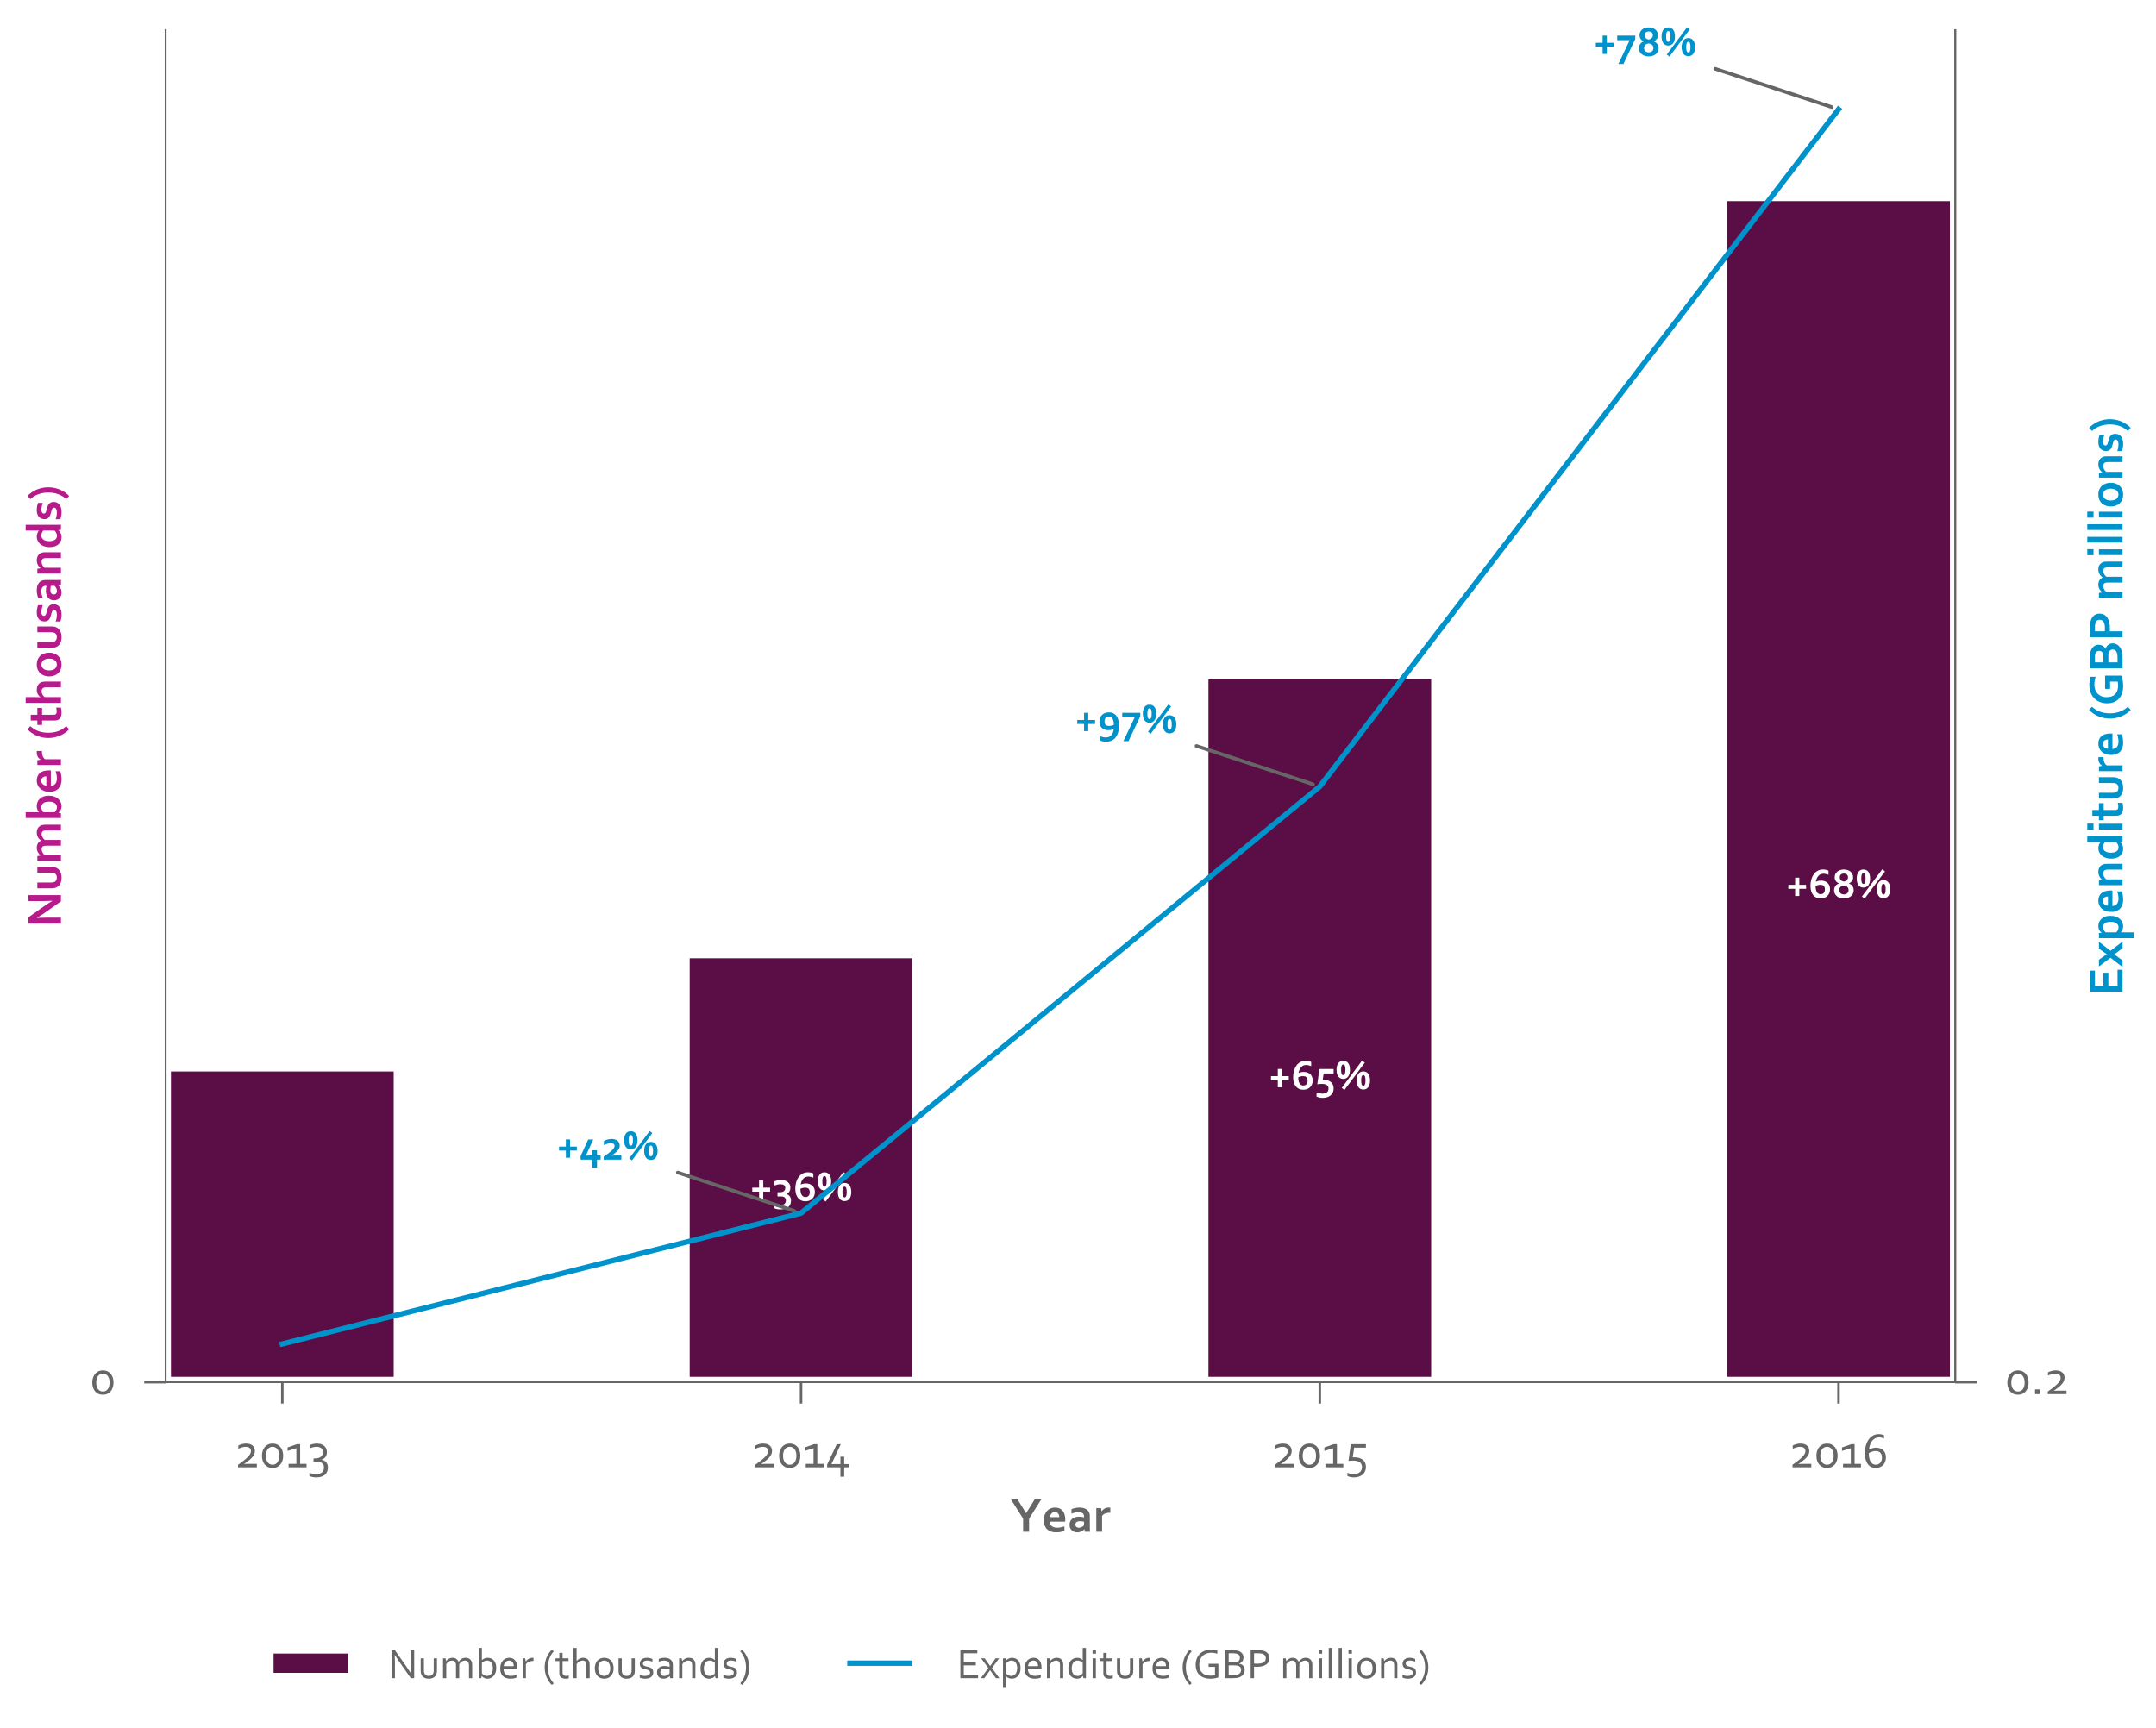 <?xml version="1.0" encoding="utf-8" standalone="no"?>
<!DOCTYPE svg PUBLIC "-//W3C//DTD SVG 1.1//EN"
  "http://www.w3.org/Graphics/SVG/1.1/DTD/svg11.dtd">
<!-- Created with matplotlib (http://matplotlib.org/) -->
<svg height="485pt" version="1.1" viewBox="0 0 605 485" width="605pt" xmlns="http://www.w3.org/2000/svg" xmlns:xlink="http://www.w3.org/1999/xlink">
 <defs>
  <style type="text/css">
*{stroke-linecap:butt;stroke-linejoin:round;stroke-miterlimit:100000;}
  </style>
 </defs>
 <g id="figure_1">
  <g id="patch_1">
   <path d="M 0 485.7 
L 605.989 485.7 
L 605.989 -0 
L 0 -0 
z
" style="fill:#ffffff;"/>
  </g>
  <g id="axes_1">
   <g id="patch_2">
    <path d="M 46.469 387.909 
L 548.669 387.909 
L 548.669 8.469 
L 46.469 8.469 
z
" style="fill:#ffffff;"/>
   </g>
   <g id="matplotlib.axis_1">
    <g id="xtick_1">
     <g id="line2d_1">
      <defs>
       <path d="M 0 0 
L 0 6 
" id="mb2935bb2ae" style="stroke:#666666;stroke-width:0.7;"/>
      </defs>
      <g>
       <use style="fill:#666666;stroke:#666666;stroke-width:0.7;" x="79.222" xlink:href="#mb2935bb2ae" y="387.909"/>
      </g>
     </g>
     <g id="text_1">
      <!-- 2013 -->
      <defs>
       <path d="M 19.922 6.688 
Q 25.531 6.984 30.031 6.984 
L 45.266 6.984 
L 45.266 0 
L 7.562 0 
L 7.562 5.031 
Q 13.188 9.188 17.922 12.766 
Q 22.656 16.359 26.094 19.656 
Q 29.547 22.953 31.5 26.078 
Q 33.453 29.203 33.453 32.375 
Q 33.453 36.625 30.719 38.859 
Q 27.984 41.109 22.859 41.109 
Q 19.047 41.062 15.453 39.984 
Q 11.859 38.922 8.062 37.156 
L 8.062 43.609 
Q 10.844 45.219 14.922 46.406 
Q 19 47.609 23.875 47.609 
Q 27.734 47.609 30.922 46.625 
Q 34.125 45.656 36.438 43.766 
Q 38.766 41.891 40.031 39.125 
Q 41.312 36.375 41.312 32.766 
Q 41.312 28.906 39.641 25.562 
Q 37.984 22.219 35.109 19.141 
Q 32.234 16.062 28.328 13.062 
Q 24.422 10.062 19.922 6.891 
z
" id="Corbel-32"/>
       <path d="M 27.25 15.047 
Q 29.828 14.797 32.203 13.766 
Q 34.578 12.75 36.406 10.844 
Q 38.234 8.938 39.328 6.156 
Q 40.438 3.375 40.438 -0.391 
Q 40.438 -4.891 38.922 -8.547 
Q 37.406 -12.203 34.469 -14.797 
Q 31.547 -17.391 27.219 -18.781 
Q 22.906 -20.172 17.234 -20.172 
Q 13.281 -20.172 9.688 -19.438 
Q 6.109 -18.703 3.328 -17.281 
L 3.328 -10.844 
Q 6.844 -12.359 10.25 -13.016 
Q 13.672 -13.672 16.703 -13.672 
Q 21.188 -13.672 24.219 -12.562 
Q 27.25 -11.469 29.078 -9.656 
Q 30.906 -7.859 31.703 -5.484 
Q 32.516 -3.125 32.516 -0.531 
Q 32.516 5.812 28.469 8.609 
Q 24.422 11.422 16.75 11.422 
L 11.578 11.422 
L 11.578 17.922 
L 14.594 17.922 
Q 18.797 17.922 21.797 18.875 
Q 24.812 19.828 26.766 21.5 
Q 28.719 23.188 29.609 25.453 
Q 30.516 27.734 30.516 30.375 
Q 30.516 33.156 29.516 35.172 
Q 28.516 37.203 26.781 38.516 
Q 25.047 39.844 22.703 40.469 
Q 20.359 41.109 17.672 41.109 
Q 14.359 41.109 10.984 40.328 
Q 7.625 39.547 4.344 38.234 
L 4.344 44.672 
Q 8.344 46.344 11.984 46.969 
Q 15.625 47.609 18.406 47.609 
Q 23.141 47.609 26.844 46.328 
Q 30.562 45.062 33.125 42.766 
Q 35.688 40.484 37.047 37.359 
Q 38.422 34.234 38.422 30.469 
Q 38.422 27.984 37.828 25.641 
Q 37.25 23.297 35.906 21.281 
Q 34.578 19.281 32.453 17.719 
Q 30.328 16.156 27.25 15.234 
z
" id="Corbel-33"/>
       <path d="M 39.062 23.141 
Q 39.062 27.344 38.109 30.688 
Q 37.156 34.031 35.422 36.344 
Q 33.688 38.672 31.219 39.906 
Q 28.766 41.156 25.688 41.156 
Q 22.609 41.156 20.141 39.906 
Q 17.672 38.672 15.906 36.344 
Q 14.156 34.031 13.234 30.688 
Q 12.312 27.344 12.312 23.141 
Q 12.312 19 13.25 15.656 
Q 14.203 12.312 15.938 10.016 
Q 17.672 7.719 20.156 6.469 
Q 22.656 5.219 25.734 5.219 
Q 28.812 5.219 31.266 6.469 
Q 33.734 7.719 35.469 10.016 
Q 37.203 12.312 38.125 15.656 
Q 39.062 19 39.062 23.141 
M 46.969 23.141 
Q 46.969 17.969 45.531 13.5 
Q 44.094 9.031 41.359 5.75 
Q 38.625 2.484 34.688 0.625 
Q 30.766 -1.219 25.734 -1.219 
Q 20.562 -1.219 16.578 0.625 
Q 12.594 2.484 9.875 5.75 
Q 7.172 9.031 5.781 13.5 
Q 4.391 17.969 4.391 23.141 
Q 4.391 28.375 5.828 32.844 
Q 7.281 37.312 10.016 40.594 
Q 12.75 43.891 16.703 45.75 
Q 20.656 47.609 25.688 47.609 
Q 30.812 47.609 34.781 45.75 
Q 38.766 43.891 41.469 40.594 
Q 44.188 37.312 45.578 32.844 
Q 46.969 28.375 46.969 23.141 
" id="Corbel-30"/>
       <path d="M 22.016 6.984 
L 22.016 38.328 
L 4.391 32.812 
L 4.391 39.844 
L 23.047 46.391 
L 29.594 46.391 
L 29.594 6.984 
L 42.391 6.984 
L 42.391 0 
L 6.453 0 
L 6.453 6.984 
z
" id="Corbel-31"/>
      </defs>
      <g style="fill:#666666;" transform="translate(65.74 411.808)scale(0.14 -0.14)">
       <use xlink:href="#Corbel-32"/>
       <use x="51.074" xlink:href="#Corbel-30"/>
       <use x="102.441" xlink:href="#Corbel-31"/>
       <use x="147.266" xlink:href="#Corbel-33"/>
      </g>
     </g>
    </g>
    <g id="xtick_2">
     <g id="line2d_2">
      <g>
       <use style="fill:#666666;stroke:#666666;stroke-width:0.7;" x="224.787" xlink:href="#mb2935bb2ae" y="387.909"/>
      </g>
     </g>
     <g id="text_2">
      <!-- 2014 -->
      <defs>
       <path d="M 13.141 6.5 
L 13.141 6.297 
L 20.359 6.5 
L 31.062 6.5 
L 31.062 21.344 
L 38.625 21.344 
L 38.625 6.5 
L 48.25 6.5 
L 48.25 0 
L 38.625 0 
L 38.625 -18.891 
L 31.062 -18.891 
L 31.062 0 
L 4.5 0 
L 4.5 5.562 
L 23.734 46.391 
L 31.891 46.391 
z
" id="Corbel-34"/>
      </defs>
      <g style="fill:#666666;" transform="translate(210.861 411.808)scale(0.14 -0.14)">
       <use xlink:href="#Corbel-32"/>
       <use x="51.074" xlink:href="#Corbel-30"/>
       <use x="102.441" xlink:href="#Corbel-31"/>
       <use x="147.266" xlink:href="#Corbel-34"/>
      </g>
     </g>
    </g>
    <g id="xtick_3">
     <g id="line2d_3">
      <g>
       <use style="fill:#666666;stroke:#666666;stroke-width:0.7;" x="370.352" xlink:href="#mb2935bb2ae" y="387.909"/>
      </g>
     </g>
     <g id="text_3">
      <!-- 2015 -->
      <defs>
       <path d="M 42.875 0.641 
Q 42.875 -3.859 41.234 -7.656 
Q 39.594 -11.469 36.5 -14.25 
Q 33.406 -17.047 28.953 -18.609 
Q 24.516 -20.172 18.844 -20.172 
Q 15.141 -20.172 11.766 -19.453 
Q 8.406 -18.75 5.719 -17.281 
L 5.719 -10.844 
Q 9.328 -12.453 12.547 -13.016 
Q 15.766 -13.578 18.5 -13.578 
Q 22.656 -13.578 25.734 -12.469 
Q 28.812 -11.375 30.859 -9.469 
Q 32.906 -7.562 33.938 -5.047 
Q 34.969 -2.547 34.969 0.25 
Q 34.969 3.609 33.906 6.078 
Q 32.859 8.547 30.609 10.172 
Q 28.375 11.812 24.859 12.609 
Q 21.344 13.422 16.359 13.422 
Q 12.844 13.422 7.859 12.938 
L 12.5 46.391 
L 42.828 46.391 
L 42.828 39.406 
L 19.188 39.406 
L 16.453 20.016 
Q 18.172 20.125 19.188 20.125 
Q 24.906 20.125 29.312 18.797 
Q 33.734 17.484 36.734 14.984 
Q 39.75 12.5 41.312 8.891 
Q 42.875 5.281 42.875 0.641 
" id="Corbel-35"/>
      </defs>
      <g style="fill:#666666;" transform="translate(356.682 411.808)scale(0.14 -0.14)">
       <use xlink:href="#Corbel-32"/>
       <use x="51.074" xlink:href="#Corbel-30"/>
       <use x="102.441" xlink:href="#Corbel-31"/>
       <use x="147.266" xlink:href="#Corbel-35"/>
      </g>
     </g>
    </g>
    <g id="xtick_4">
     <g id="line2d_4">
      <g>
       <use style="fill:#666666;stroke:#666666;stroke-width:0.7;" x="515.917" xlink:href="#mb2935bb2ae" y="387.909"/>
      </g>
     </g>
     <g id="text_4">
      <!-- 2016 -->
      <defs>
       <path d="M 27.547 39.359 
Q 31.891 39.359 35.578 38.109 
Q 39.266 36.859 41.922 34.422 
Q 44.578 31.984 46.062 28.391 
Q 47.562 24.812 47.562 20.125 
Q 47.562 15.438 46.172 11.5 
Q 44.781 7.562 42.141 4.75 
Q 39.5 1.953 35.688 0.359 
Q 31.891 -1.219 27.047 -1.219 
Q 21.922 -1.219 17.891 0.828 
Q 13.875 2.875 11.078 6.688 
Q 8.297 10.5 6.828 15.922 
Q 5.375 21.344 5.375 28.078 
Q 5.375 33.25 6.172 38.109 
Q 6.984 42.969 8.562 47.234 
Q 10.156 51.516 12.469 55.047 
Q 14.797 58.594 17.875 61.156 
Q 20.953 63.719 24.75 65.125 
Q 28.562 66.547 33.062 66.547 
Q 36.766 66.5 39.453 65.812 
Q 42.141 65.141 43.953 64.266 
L 43.953 57.906 
Q 42 58.688 39.266 59.328 
Q 36.531 59.969 33.594 59.969 
Q 30.078 59.969 26.781 58.516 
Q 23.484 57.078 20.797 54.078 
Q 18.109 51.078 16.234 46.453 
Q 14.359 41.844 13.625 35.5 
L 13.812 35.5 
Q 16.891 37.25 20.5 38.297 
Q 24.125 39.359 27.547 39.359 
M 27.344 5.219 
Q 29.938 5.219 32.172 6.141 
Q 34.422 7.078 36.078 8.875 
Q 37.75 10.688 38.703 13.344 
Q 39.656 16.016 39.656 19.438 
Q 39.656 23.094 38.641 25.609 
Q 37.641 28.125 35.906 29.688 
Q 34.188 31.25 31.859 31.938 
Q 29.547 32.625 26.906 32.625 
Q 23.438 32.625 19.828 31.391 
Q 16.219 30.172 13.281 28.422 
Q 13.234 22.562 14.281 18.188 
Q 15.328 13.812 17.188 10.938 
Q 19.047 8.062 21.656 6.641 
Q 24.266 5.219 27.344 5.219 
" id="Corbel-36"/>
      </defs>
      <g style="fill:#666666;" transform="translate(501.937 411.808)scale(0.14 -0.14)">
       <use xlink:href="#Corbel-32"/>
       <use x="51.074" xlink:href="#Corbel-30"/>
       <use x="102.441" xlink:href="#Corbel-31"/>
       <use x="147.266" xlink:href="#Corbel-36"/>
      </g>
     </g>
    </g>
    <g id="text_5">
     <!-- Year -->
     <defs>
      <path d="M 34.188 5.031 
L 33.984 5.031 
Q 33.016 4 31.641 2.922 
Q 30.281 1.859 28.516 0.906 
Q 26.766 -0.047 24.609 -0.625 
Q 22.469 -1.219 19.969 -1.219 
Q 16.609 -1.219 13.672 -0.172 
Q 10.75 0.875 8.641 2.844 
Q 6.547 4.828 5.344 7.641 
Q 4.156 10.453 4.156 13.922 
Q 4.156 17.719 5.547 20.75 
Q 6.938 23.781 9.422 25.875 
Q 11.922 27.984 15.375 29.078 
Q 18.844 30.172 23.047 30.172 
Q 26.125 30.172 28.703 29.781 
Q 31.297 29.391 33.25 28.859 
L 33.25 30.766 
Q 33.25 32.422 32.688 33.953 
Q 32.125 35.5 30.875 36.688 
Q 29.641 37.891 27.641 38.594 
Q 25.641 39.312 22.75 39.312 
Q 19.234 39.312 15.719 38.531 
Q 12.203 37.75 8.109 36.188 
L 8.109 45.219 
Q 11.672 46.781 15.672 47.609 
Q 19.672 48.438 24.078 48.484 
Q 29.25 48.484 33.125 47.219 
Q 37.016 45.953 39.625 43.719 
Q 42.234 41.5 43.531 38.469 
Q 44.828 35.453 44.828 31.891 
L 44.828 14.062 
Q 44.828 9.375 44.922 6 
Q 45.016 2.641 45.125 0 
L 34.672 0 
z
M 33.25 20.172 
Q 31.594 20.562 29.438 20.875 
Q 27.297 21.188 25.094 21.188 
Q 20.844 21.188 18.375 19.5 
Q 15.922 17.828 15.922 14.359 
Q 15.922 12.75 16.484 11.547 
Q 17.047 10.359 18 9.578 
Q 18.953 8.797 20.219 8.406 
Q 21.484 8.016 22.906 8.016 
Q 24.656 8.016 26.219 8.469 
Q 27.781 8.938 29.094 9.641 
Q 30.422 10.359 31.469 11.234 
Q 32.516 12.109 33.25 12.938 
z
" id="Corbel-Bold-61"/>
      <path d="M 31.781 37.203 
L 49.172 65.328 
L 62.453 65.328 
L 37.703 26.312 
L 37.703 0 
L 25.734 0 
L 25.734 26.312 
L 0.984 65.328 
L 14.266 65.328 
L 31.641 37.203 
z
" id="Corbel-Bold-59"/>
      <path d="M 30.719 8.109 
Q 34.078 8.109 37.734 8.781 
Q 41.406 9.469 45.172 10.75 
L 45.172 1.516 
Q 42.922 0.531 38.281 -0.344 
Q 33.641 -1.219 28.656 -1.219 
Q 23.641 -1.219 19.109 0.078 
Q 14.594 1.375 11.219 4.25 
Q 7.859 7.125 5.875 11.719 
Q 3.906 16.312 3.906 22.859 
Q 3.906 29.297 5.766 34.125 
Q 7.625 38.969 10.75 42.141 
Q 13.875 45.312 17.891 46.891 
Q 21.922 48.484 26.219 48.484 
Q 30.719 48.484 34.5 47.109 
Q 38.281 45.75 41.031 42.812 
Q 43.797 39.891 45.328 35.281 
Q 46.875 30.672 46.875 24.359 
Q 46.828 21.922 46.734 20.219 
L 15.719 20.219 
Q 15.969 16.938 17.188 14.625 
Q 18.406 12.312 20.375 10.859 
Q 22.359 9.422 25 8.766 
Q 27.641 8.109 30.719 8.109 
M 26.078 39.453 
Q 23.875 39.453 22.156 38.641 
Q 20.453 37.844 19.203 36.453 
Q 17.969 35.062 17.234 33.203 
Q 16.5 31.344 16.266 29.25 
L 34.859 29.25 
Q 34.859 31.344 34.297 33.203 
Q 33.734 35.062 32.641 36.453 
Q 31.547 37.844 29.906 38.641 
Q 28.266 39.453 26.078 39.453 
" id="Corbel-Bold-65"/>
      <path d="M 34.469 38.141 
L 33.5 38.141 
Q 28.172 38.141 24.141 36.547 
Q 20.125 34.969 17.922 31.688 
L 17.922 0 
L 6.344 0 
L 6.344 47.312 
L 15.922 47.312 
L 17 40.719 
L 17.188 40.719 
Q 19.234 44.344 22.828 46.406 
Q 26.422 48.484 31.453 48.484 
Q 33.203 48.484 34.469 48.297 
z
" id="Corbel-Bold-72"/>
     </defs>
     <g style="fill:#666666;" transform="translate(283.498 429.885)scale(0.14 -0.14)">
      <use xlink:href="#Corbel-Bold-59"/>
      <use x="63.318" xlink:href="#Corbel-Bold-65"/>
      <use x="114.588" xlink:href="#Corbel-Bold-61"/>
      <use x="166.053" xlink:href="#Corbel-Bold-72"/>
     </g>
    </g>
   </g>
   <g id="matplotlib.axis_2">
    <g id="ytick_1">
     <g id="line2d_5">
      <defs>
       <path d="M 0 0 
L -6 0 
" id="m4969f3bb82" style="stroke:#666666;stroke-width:0.7;"/>
      </defs>
      <g>
       <use style="fill:#666666;stroke:#666666;stroke-width:0.7;" x="46.469" xlink:href="#m4969f3bb82" y="387.909"/>
      </g>
     </g>
     <g id="text_6">
      <!-- 0 -->
      <g style="fill:#666666;" transform="translate(25.277 391.269)scale(0.14 -0.14)">
       <use xlink:href="#Corbel-30"/>
      </g>
     </g>
    </g>
    <g id="text_7">
     <!-- Number (thousands) -->
     <defs>
      <path d="M 18.406 51.422 
Q 18.406 47.75 18.281 45.375 
Q 18.172 43.016 17.875 41.109 
L 18.062 41.109 
Q 19.094 42.484 20.578 43.844 
Q 22.078 45.219 23.859 46.219 
Q 25.641 47.219 27.906 47.844 
Q 30.172 48.484 32.906 48.484 
Q 35.25 48.484 37.469 48.016 
Q 39.703 47.562 41.625 46.578 
Q 43.562 45.609 45.141 44.047 
Q 46.734 42.484 47.797 40.328 
Q 48.734 38.484 49.172 36.141 
Q 49.609 33.797 49.609 30.422 
L 49.609 0 
L 38.031 0 
L 38.031 28.859 
Q 38.031 31.062 37.828 32.453 
Q 37.641 33.844 37.156 34.859 
Q 36.141 37.016 34.234 37.891 
Q 32.328 38.766 29.891 38.766 
Q 26.516 38.719 23.656 37.156 
Q 20.797 35.594 18.406 32.562 
L 18.406 0 
L 6.844 0 
L 6.844 70.703 
L 18.406 70.703 
z
" id="Corbel-Bold-68"/>
      <path d="M 27.25 -1.219 
Q 20.125 -1.219 15.438 1.188 
Q 10.75 3.609 8.344 7.719 
Q 7.078 9.906 6.469 12.547 
Q 5.859 15.188 5.859 18.406 
L 5.859 47.312 
L 17.438 47.312 
L 17.438 19.625 
Q 17.438 17.234 17.766 15.5 
Q 18.109 13.766 18.797 12.5 
Q 19.969 10.359 22.109 9.297 
Q 24.266 8.25 27.25 8.25 
Q 30.375 8.25 32.594 9.422 
Q 34.812 10.594 35.938 12.984 
Q 37.062 15.281 37.062 19.391 
L 37.062 47.312 
L 48.641 47.312 
L 48.641 18.406 
Q 48.641 12.641 46.625 8.688 
Q 45.516 6.453 43.719 4.609 
Q 41.938 2.781 39.516 1.484 
Q 37.109 0.203 34.047 -0.5 
Q 31 -1.219 27.25 -1.219 
" id="Corbel-Bold-75"/>
      <path d="M 35.25 0.047 
Q 33.297 -0.531 30.578 -0.875 
Q 27.875 -1.219 25.531 -1.219 
Q 19.578 -1.219 15.797 0.703 
Q 12.016 2.641 10.453 6.25 
Q 9.328 8.844 9.328 13.281 
L 9.328 37.797 
L 0.484 37.797 
L 0.484 47.312 
L 9.328 47.312 
L 9.328 60.547 
L 20.906 60.547 
L 20.906 47.312 
L 34.578 47.312 
L 34.578 37.797 
L 20.906 37.797 
L 20.906 14.797 
Q 20.906 12.062 21.734 10.75 
Q 23.188 8.5 27.547 8.5 
Q 29.547 8.5 31.516 8.812 
Q 33.5 9.125 35.25 9.625 
z
" id="Corbel-Bold-74"/>
      <path d="M 27.297 13.719 
Q 27.297 15.234 26.438 16.203 
Q 25.594 17.188 24.172 17.844 
Q 22.75 18.5 20.922 18.984 
Q 19.094 19.484 17.094 19.969 
Q 14.547 20.656 12.203 21.562 
Q 9.859 22.469 8.078 23.922 
Q 6.297 25.391 5.25 27.609 
Q 4.203 29.828 4.203 33.062 
Q 4.203 37.016 5.609 39.922 
Q 7.031 42.828 9.438 44.719 
Q 11.859 46.625 15.062 47.547 
Q 18.266 48.484 21.828 48.484 
Q 26.172 48.484 29.984 47.781 
Q 33.797 47.078 36.859 45.953 
L 36.859 36.531 
Q 35.25 37.062 33.469 37.516 
Q 31.688 37.984 29.859 38.328 
Q 28.031 38.672 26.219 38.891 
Q 24.422 39.109 22.797 39.109 
Q 20.75 39.109 19.328 38.719 
Q 17.922 38.328 17.031 37.672 
Q 16.156 37.016 15.766 36.156 
Q 15.375 35.297 15.375 34.375 
Q 15.375 32.766 16.234 31.734 
Q 17.094 30.719 18.609 30.078 
Q 20.125 29.438 21.781 29.016 
Q 23.438 28.609 25 28.219 
Q 27.438 27.641 29.875 26.812 
Q 32.328 25.984 34.281 24.484 
Q 36.234 23 37.469 20.625 
Q 38.719 18.266 38.719 14.594 
Q 38.719 10.594 37.203 7.609 
Q 35.688 4.641 32.984 2.656 
Q 30.281 0.688 26.484 -0.266 
Q 22.703 -1.219 18.172 -1.219 
Q 13.672 -1.219 10.078 -0.5 
Q 6.5 0.203 4.156 1.266 
L 4.156 10.594 
Q 7.953 9.188 11.172 8.672 
Q 14.406 8.156 17.188 8.156 
Q 19.344 8.156 21.188 8.469 
Q 23.047 8.797 24.391 9.469 
Q 25.734 10.156 26.516 11.203 
Q 27.297 12.25 27.297 13.719 
" id="Corbel-Bold-73"/>
      <path d="M 67.281 28.812 
Q 67.281 30.328 67.188 31.641 
Q 67.094 32.953 66.844 33.938 
Q 66.312 36.078 64.75 37.391 
Q 63.188 38.719 60.359 38.766 
Q 58.844 38.766 57.219 38.328 
Q 55.609 37.891 54.016 37.078 
Q 52.438 36.281 51 35.125 
Q 49.562 33.984 48.391 32.562 
L 48.391 0 
L 36.812 0 
L 36.812 28.812 
Q 36.812 30.328 36.719 31.641 
Q 36.625 32.953 36.375 33.938 
Q 35.844 36.078 34.297 37.391 
Q 32.766 38.719 29.891 38.766 
Q 28.375 38.766 26.75 38.328 
Q 25.141 37.891 23.547 37.078 
Q 21.969 36.281 20.531 35.125 
Q 19.094 33.984 17.922 32.562 
L 17.922 0 
L 6.344 0 
L 6.344 47.312 
L 15.922 47.312 
L 17 40.719 
L 17.188 40.719 
Q 18.219 42.188 19.781 43.594 
Q 21.344 45.016 23.312 46.094 
Q 25.297 47.172 27.656 47.828 
Q 30.031 48.484 32.672 48.484 
Q 37.359 48.484 41.094 46.406 
Q 44.828 44.344 46.781 39.938 
L 46.969 39.938 
Q 48.344 41.844 50.016 43.406 
Q 51.703 44.969 53.75 46.094 
Q 55.812 47.219 58.172 47.844 
Q 60.547 48.484 63.234 48.484 
Q 68.312 48.438 71.75 46.359 
Q 75.203 44.281 77.047 40.672 
Q 77.547 39.75 77.875 38.641 
Q 78.219 37.547 78.438 36.172 
Q 78.656 34.812 78.75 33.156 
Q 78.859 31.5 78.859 29.344 
L 78.859 0 
L 67.281 0 
z
" id="Corbel-Bold-6d"/>
      <path d="M 51.812 24.469 
Q 51.812 18.062 49.953 13.125 
Q 48.094 8.203 45.094 5.031 
Q 42.094 1.859 38.328 0.312 
Q 34.578 -1.219 30.766 -1.219 
Q 28.078 -1.219 25.922 -0.562 
Q 23.781 0.094 22.172 1.062 
Q 20.562 2.047 19.453 3.125 
Q 18.359 4.203 17.719 5.031 
L 17.531 5.031 
L 16.406 0 
L 6.844 0 
Q 6.938 2.094 7 5.188 
Q 7.078 8.297 7.078 11.078 
L 7.078 70.703 
L 18.656 70.703 
L 18.656 51.031 
Q 18.656 48.922 18.625 47.141 
Q 18.609 45.359 18.562 44.391 
L 18.656 44.391 
Q 19.781 45.172 21.094 45.891 
Q 22.406 46.625 23.969 47.203 
Q 25.531 47.797 27.344 48.141 
Q 29.156 48.484 31.156 48.484 
Q 35.109 48.484 38.844 47.047 
Q 42.578 45.609 45.484 42.656 
Q 48.391 39.703 50.094 35.078 
Q 51.812 30.469 51.812 24.469 
M 39.844 23.875 
Q 39.844 28.328 38.766 31.516 
Q 37.703 34.719 35.969 36.406 
Q 34.234 38.094 32.344 38.672 
Q 30.469 39.266 28.609 39.266 
Q 26.078 39.266 23.438 38.234 
Q 20.797 37.203 18.656 35.5 
L 18.656 12.844 
Q 19.344 12.062 20.344 11.203 
Q 21.344 10.359 22.578 9.641 
Q 23.828 8.938 25.297 8.469 
Q 26.766 8.016 28.422 8.016 
Q 31.25 8.016 33.375 9.156 
Q 35.5 10.297 36.938 12.391 
Q 38.375 14.5 39.109 17.406 
Q 39.844 20.312 39.844 23.875 
" id="Corbel-Bold-62"/>
      <path d="M 26.703 8.016 
Q 28.422 8.016 29.953 8.453 
Q 31.5 8.891 32.859 9.625 
Q 34.234 10.359 35.281 11.234 
Q 36.328 12.109 37.062 12.938 
L 37.062 35.406 
Q 35.016 37.062 32.469 38.156 
Q 29.938 39.266 27.094 39.266 
Q 25.297 39.266 23.312 38.531 
Q 21.344 37.797 19.703 36.031 
Q 18.062 34.281 16.969 31.156 
Q 15.875 28.031 15.875 23.188 
Q 15.875 16.062 18.625 12.062 
Q 21.391 8.062 26.703 8.016 
M 3.906 22.703 
Q 3.906 28.906 5.609 33.766 
Q 7.328 38.625 10.281 41.922 
Q 13.234 45.219 17.031 46.844 
Q 20.844 48.484 24.953 48.484 
Q 26.859 48.484 28.562 48.141 
Q 30.281 47.797 31.781 47.203 
Q 33.297 46.625 34.609 45.891 
Q 35.938 45.172 37.062 44.391 
L 37.156 44.391 
Q 37.109 45.359 37.078 47.141 
Q 37.062 48.922 37.062 51.031 
L 37.062 70.703 
L 48.641 70.703 
L 48.641 14.062 
Q 48.641 9.375 48.734 6 
Q 48.828 2.641 48.922 0 
L 38.484 0 
L 37.984 5.031 
L 37.797 5.031 
Q 36.766 3.812 35.328 2.641 
Q 33.891 1.469 32.156 0.609 
Q 30.422 -0.25 28.344 -0.734 
Q 26.266 -1.219 23.828 -1.219 
Q 19.969 -1.219 16.422 0.141 
Q 12.891 1.516 10.078 4.375 
Q 7.281 7.234 5.594 11.844 
Q 3.906 16.453 3.906 22.703 
" id="Corbel-Bold-64"/>
      <path d="M 4.891 25.344 
Q 4.891 30.859 5.766 35.719 
Q 6.641 40.578 8.078 44.797 
Q 9.516 49.031 11.375 52.562 
Q 13.234 56.109 15.188 58.906 
Q 17.141 61.719 19.016 63.766 
Q 20.906 65.828 22.359 67.094 
L 28.609 61.328 
Q 25.984 58.453 23.578 54.875 
Q 21.188 51.312 19.359 46.891 
Q 17.531 42.484 16.453 37.125 
Q 15.375 31.781 15.375 25.344 
Q 15.375 18.891 16.453 13.547 
Q 17.531 8.203 19.359 3.781 
Q 21.188 -0.641 23.578 -4.203 
Q 25.984 -7.766 28.609 -10.641 
L 22.359 -16.406 
Q 20.906 -15.141 19.016 -13.078 
Q 17.141 -11.031 15.188 -8.219 
Q 13.234 -5.422 11.375 -1.875 
Q 9.516 1.656 8.078 5.875 
Q 6.641 10.109 5.766 14.984 
Q 4.891 19.875 4.891 25.344 
" id="Corbel-Bold-28"/>
      <path d="M 25.688 25.344 
Q 25.688 19.875 24.797 14.984 
Q 23.922 10.109 22.484 5.875 
Q 21.047 1.656 19.188 -1.875 
Q 17.328 -5.422 15.375 -8.219 
Q 13.422 -11.031 11.562 -13.078 
Q 9.719 -15.141 8.203 -16.406 
L 1.953 -10.641 
Q 4.594 -7.766 6.984 -4.203 
Q 9.375 -0.641 11.203 3.781 
Q 13.031 8.203 14.109 13.547 
Q 15.188 18.891 15.188 25.344 
Q 15.188 31.781 14.109 37.125 
Q 13.031 42.484 11.203 46.891 
Q 9.375 51.312 6.984 54.875 
Q 4.594 58.453 1.953 61.328 
L 8.203 67.094 
Q 9.672 65.828 11.547 63.766 
Q 13.422 61.719 15.375 58.906 
Q 17.328 56.109 19.188 52.562 
Q 21.047 49.031 22.484 44.797 
Q 23.922 40.578 24.797 35.719 
Q 25.688 30.859 25.688 25.344 
" id="Corbel-Bold-29"/>
      <path d="M 41.844 34.969 
Q 48.875 24.953 53.266 17.188 
L 53.562 17.188 
Q 52.984 29.938 52.984 35.75 
L 52.984 65.328 
L 64.938 65.328 
L 64.938 0 
L 52.391 0 
L 31.109 30.078 
Q 25.484 37.891 19.484 48.188 
L 19.188 48.188 
Q 19.781 36.188 19.781 29.594 
L 19.781 0 
L 7.812 0 
L 7.812 65.328 
L 20.359 65.328 
z
" id="Corbel-Bold-4e"/>
      <path id="Corbel-Bold-20"/>
      <path d="M 17 40.719 
L 17.188 40.719 
Q 18.219 42.188 19.781 43.594 
Q 21.344 45.016 23.344 46.094 
Q 25.344 47.172 27.75 47.828 
Q 30.172 48.484 32.906 48.484 
Q 35.5 48.484 37.906 47.891 
Q 40.328 47.312 42.328 46.062 
Q 44.344 44.828 45.875 42.844 
Q 47.406 40.875 48.297 38.141 
Q 48.781 36.625 48.953 34.844 
Q 49.125 33.062 49.125 30.719 
L 49.125 0 
L 37.547 0 
L 37.547 28.906 
Q 37.547 30.812 37.391 32.172 
Q 37.25 33.547 36.859 34.578 
Q 35.984 36.812 34.203 37.781 
Q 32.422 38.766 29.891 38.766 
Q 26.516 38.766 23.406 37.172 
Q 20.312 35.594 17.922 32.562 
L 17.922 0 
L 6.344 0 
L 6.344 47.312 
L 15.922 47.312 
z
" id="Corbel-Bold-6e"/>
      <path d="M 39.5 23.641 
Q 39.5 27.391 38.625 30.266 
Q 37.75 33.156 36.188 35.109 
Q 34.625 37.062 32.422 38.031 
Q 30.219 39.016 27.641 39.016 
Q 25.094 39.016 22.922 38.031 
Q 20.75 37.062 19.188 35.109 
Q 17.625 33.156 16.75 30.266 
Q 15.875 27.391 15.875 23.641 
Q 15.875 19.875 16.75 16.984 
Q 17.625 14.109 19.203 12.172 
Q 20.797 10.25 22.969 9.25 
Q 25.141 8.25 27.734 8.25 
Q 30.328 8.25 32.469 9.25 
Q 34.625 10.25 36.188 12.172 
Q 37.75 14.109 38.625 16.984 
Q 39.5 19.875 39.5 23.641 
M 51.469 23.641 
Q 51.469 18.062 49.797 13.469 
Q 48.141 8.891 45.031 5.609 
Q 41.938 2.344 37.547 0.562 
Q 33.156 -1.219 27.734 -1.219 
Q 22.172 -1.219 17.75 0.562 
Q 13.328 2.344 10.25 5.609 
Q 7.172 8.891 5.531 13.469 
Q 3.906 18.062 3.906 23.641 
Q 3.906 29.203 5.562 33.781 
Q 7.234 38.375 10.328 41.641 
Q 13.422 44.922 17.812 46.703 
Q 22.219 48.484 27.641 48.484 
Q 33.203 48.484 37.625 46.703 
Q 42.047 44.922 45.109 41.641 
Q 48.188 38.375 49.828 33.781 
Q 51.469 29.203 51.469 23.641 
" id="Corbel-Bold-6f"/>
     </defs>
     <g style="fill:#b71a8b;" transform="translate(17.098 260.307)rotate(-90.0)scale(0.14 -0.14)">
      <use xlink:href="#Corbel-Bold-4e"/>
      <use x="72.754" xlink:href="#Corbel-Bold-75"/>
      <use x="127.246" xlink:href="#Corbel-Bold-6d"/>
      <use x="212.451" xlink:href="#Corbel-Bold-62"/>
      <use x="268.164" xlink:href="#Corbel-Bold-65"/>
      <use x="319.434" xlink:href="#Corbel-Bold-72"/>
      <use x="354.395" xlink:href="#Corbel-Bold-20"/>
      <use x="375.0" xlink:href="#Corbel-Bold-28"/>
      <use x="405.566" xlink:href="#Corbel-Bold-74"/>
      <use x="443.506" xlink:href="#Corbel-Bold-68"/>
      <use x="499.463" xlink:href="#Corbel-Bold-6f"/>
      <use x="554.834" xlink:href="#Corbel-Bold-75"/>
      <use x="609.326" xlink:href="#Corbel-Bold-73"/>
      <use x="651.709" xlink:href="#Corbel-Bold-61"/>
      <use x="703.174" xlink:href="#Corbel-Bold-6e"/>
      <use x="758.643" xlink:href="#Corbel-Bold-64"/>
      <use x="814.404" xlink:href="#Corbel-Bold-73"/>
      <use x="856.787" xlink:href="#Corbel-Bold-29"/>
     </g>
    </g>
   </g>
   <g id="patch_3">
    <path clip-path="url(#pe20276d7c9)" d="M 46.469 387.909 
L 111.974 387.909 
L 111.974 299.215 
L 46.469 299.215 
z
" style="fill:#5b0d45;stroke:#ffffff;stroke-linejoin:miter;stroke-width:3.0;"/>
   </g>
   <g id="patch_4">
    <path clip-path="url(#pe20276d7c9)" d="M 192.035 387.909 
L 257.539 387.909 
L 257.539 267.437 
L 192.035 267.437 
z
" style="fill:#5b0d45;stroke:#ffffff;stroke-linejoin:miter;stroke-width:3.0;"/>
   </g>
   <g id="patch_5">
    <path clip-path="url(#pe20276d7c9)" d="M 337.6 387.909 
L 403.104 387.909 
L 403.104 189.178 
L 337.6 189.178 
z
" style="fill:#5b0d45;stroke:#ffffff;stroke-linejoin:miter;stroke-width:3.0;"/>
   </g>
   <g id="patch_6">
    <path clip-path="url(#pe20276d7c9)" d="M 483.165 387.909 
L 548.669 387.909 
L 548.669 54.951 
L 483.165 54.951 
z
" style="fill:#5b0d45;stroke:#ffffff;stroke-linejoin:miter;stroke-width:3.0;"/>
   </g>
   <g id="patch_7">
    <path d="M 548.669 387.909 
L 548.669 8.469 
" style="fill:none;stroke:#666666;stroke-linecap:square;stroke-linejoin:miter;stroke-width:0.5;"/>
   </g>
   <g id="patch_8">
    <path d="M 46.469 387.909 
L 548.669 387.909 
" style="fill:none;stroke:#666666;stroke-linecap:square;stroke-linejoin:miter;stroke-width:0.5;"/>
   </g>
   <g id="patch_9">
    <path d="M 46.469 387.909 
L 46.469 8.469 
" style="fill:none;stroke:#666666;stroke-linecap:square;stroke-linejoin:miter;stroke-width:0.5;"/>
   </g>
   <g id="text_8">
    <!-- +36% -->
    <defs>
     <path d="M 41.938 30.609 
Q 41.938 25.688 39.781 21.828 
Q 37.641 17.969 32.953 15.766 
L 32.953 15.578 
Q 35.25 14.938 37.156 13.625 
Q 39.062 12.312 40.453 10.406 
Q 41.844 8.5 42.625 6.078 
Q 43.406 3.656 43.406 0.734 
Q 43.406 -4.047 41.859 -7.906 
Q 40.328 -11.766 37.203 -14.5 
Q 34.078 -17.234 29.359 -18.703 
Q 24.656 -20.172 18.359 -20.172 
Q 16.609 -20.172 14.656 -20 
Q 12.703 -19.828 10.766 -19.453 
Q 8.844 -19.094 7 -18.547 
Q 5.172 -18.016 3.656 -17.281 
L 3.656 -7.234 
Q 6.391 -8.5 9.984 -9.375 
Q 13.578 -10.25 17.781 -10.25 
Q 21.578 -10.25 24.188 -9.375 
Q 26.812 -8.5 28.422 -7 
Q 30.031 -5.516 30.734 -3.531 
Q 31.453 -1.562 31.453 0.641 
Q 31.453 3.859 30.109 5.984 
Q 28.766 8.109 26.266 9.188 
Q 25 9.719 23.359 9.938 
Q 21.734 10.156 19.438 10.156 
L 11.812 10.156 
L 11.812 19.969 
L 17 19.969 
Q 19.234 19.969 20.984 20.188 
Q 22.75 20.406 24.172 21 
Q 26.953 22.125 28.469 24.438 
Q 29.984 26.766 29.984 30.281 
Q 29.984 32.562 29.094 34.156 
Q 28.219 35.75 26.703 36.719 
Q 25.203 37.703 23.141 38.141 
Q 21.094 38.578 19.094 38.578 
Q 14.984 38.578 11.5 37.766 
Q 8.016 36.969 4.688 35.594 
L 4.688 45.609 
Q 7.859 46.828 11.672 47.656 
Q 15.484 48.484 20.609 48.484 
Q 25.594 48.484 29.562 47.094 
Q 33.547 45.703 36.297 43.281 
Q 39.062 40.875 40.5 37.625 
Q 41.938 34.375 41.938 30.609 
" id="Corbel-Bold-33"/>
     <path d="M 69.875 20.453 
Q 69.875 23.188 69.625 25.484 
Q 69.391 27.781 68.797 29.438 
Q 68.219 31.109 67.266 32.062 
Q 66.312 33.016 64.844 33.016 
Q 63.375 33.016 62.422 32.062 
Q 61.469 31.109 60.875 29.438 
Q 60.297 27.781 60.047 25.484 
Q 59.812 23.188 59.812 20.453 
Q 59.812 17.781 60.047 15.453 
Q 60.297 13.141 60.875 11.469 
Q 61.469 9.812 62.422 8.859 
Q 63.375 7.906 64.844 7.906 
Q 66.312 7.906 67.266 8.859 
Q 68.219 9.812 68.797 11.469 
Q 69.391 13.141 69.625 15.453 
Q 69.875 17.781 69.875 20.453 
M 49.172 20.453 
Q 49.172 25.828 50.312 29.812 
Q 51.469 33.797 53.531 36.422 
Q 55.609 39.062 58.484 40.359 
Q 61.375 41.656 64.844 41.656 
Q 68.312 41.656 71.188 40.359 
Q 74.078 39.062 76.141 36.422 
Q 78.219 33.797 79.359 29.812 
Q 80.516 25.828 80.516 20.453 
Q 80.516 15.141 79.359 11.156 
Q 78.219 7.172 76.141 4.531 
Q 74.078 1.906 71.188 0.578 
Q 68.312 -0.734 64.844 -0.734 
Q 61.375 -0.734 58.484 0.578 
Q 55.609 1.906 53.531 4.531 
Q 51.469 7.172 50.312 11.156 
Q 49.172 15.141 49.172 20.453 
M 68.312 62.156 
L 20.656 -1.703 
L 14.312 3.172 
L 61.969 67.047 
z
M 22.906 45.359 
Q 22.906 48.094 22.656 50.391 
Q 22.406 52.688 21.812 54.344 
Q 21.234 56 20.281 56.953 
Q 19.344 57.906 17.875 57.906 
Q 16.406 57.906 15.453 56.953 
Q 14.5 56 13.906 54.344 
Q 13.328 52.688 13.078 50.391 
Q 12.844 48.094 12.844 45.359 
Q 12.844 42.672 13.078 40.344 
Q 13.328 38.031 13.906 36.375 
Q 14.5 34.719 15.453 33.766 
Q 16.406 32.812 17.875 32.812 
Q 19.344 32.812 20.281 33.766 
Q 21.234 34.719 21.812 36.375 
Q 22.406 38.031 22.656 40.344 
Q 22.906 42.672 22.906 45.359 
M 2.203 45.359 
Q 2.203 50.734 3.344 54.703 
Q 4.5 58.688 6.562 61.328 
Q 8.641 63.969 11.516 65.25 
Q 14.406 66.547 17.875 66.547 
Q 21.344 66.547 24.219 65.25 
Q 27.094 63.969 29.172 61.328 
Q 31.25 58.688 32.391 54.703 
Q 33.547 50.734 33.547 45.359 
Q 33.547 40.047 32.391 36.062 
Q 31.25 32.078 29.172 29.438 
Q 27.094 26.812 24.219 25.484 
Q 21.344 24.172 17.875 24.172 
Q 14.406 24.172 11.516 25.484 
Q 8.641 26.812 6.562 29.438 
Q 4.5 32.078 3.344 36.062 
Q 2.203 40.047 2.203 45.359 
" id="Corbel-Bold-25"/>
     <path d="M 28.375 8.688 
Q 30.516 8.688 32.344 9.344 
Q 34.188 10.016 35.547 11.406 
Q 36.922 12.797 37.672 14.938 
Q 38.422 17.094 38.422 20.016 
Q 38.422 23.141 37.594 25.188 
Q 36.766 27.25 35.344 28.438 
Q 33.938 29.641 32.047 30.125 
Q 30.172 30.609 27.938 30.609 
Q 25.094 30.609 22.141 29.953 
Q 19.188 29.297 16.609 27.984 
Q 16.609 22.859 17.484 19.188 
Q 18.359 15.531 19.922 13.203 
Q 21.484 10.891 23.656 9.781 
Q 25.828 8.688 28.375 8.688 
M 29.344 40.531 
Q 33.797 40.531 37.641 39.234 
Q 41.5 37.938 44.328 35.391 
Q 47.172 32.859 48.781 29.172 
Q 50.391 25.484 50.391 20.656 
Q 50.391 15.828 48.891 11.812 
Q 47.406 7.812 44.547 4.906 
Q 41.703 2 37.547 0.391 
Q 33.406 -1.219 28.125 -1.219 
Q 22.562 -1.219 18.219 0.859 
Q 13.875 2.938 10.844 6.781 
Q 7.812 10.641 6.219 16.078 
Q 4.641 21.531 4.641 28.328 
Q 4.641 36.031 6.547 42.969 
Q 8.453 49.906 12.188 55.156 
Q 15.922 60.406 21.391 63.469 
Q 26.859 66.547 34.031 66.547 
Q 38.094 66.547 41.5 65.719 
Q 44.922 64.891 46.828 63.969 
L 46.828 54 
Q 43.891 55.125 40.891 55.875 
Q 37.891 56.641 34.906 56.641 
Q 31.891 56.641 29.078 55.594 
Q 26.266 54.547 23.938 52.266 
Q 21.625 50 19.859 46.438 
Q 18.109 42.875 17.234 37.891 
L 17.438 37.891 
Q 22.906 40.438 29.344 40.531 
" id="Corbel-Bold-36"/>
     <path d="M 5.562 30.609 
L 21.484 30.609 
L 21.484 47.406 
L 31.25 47.406 
L 31.25 30.609 
L 47.172 30.609 
L 47.172 21.297 
L 31.25 21.297 
L 31.25 4.547 
L 21.484 4.547 
L 21.484 21.297 
L 5.562 21.297 
z
" id="Corbel-Bold-2b"/>
    </defs>
    <g style="fill:#ffffff;" transform="translate(210.431 336.996)scale(0.12 -0.12)">
     <use xlink:href="#Corbel-Bold-2b"/>
     <use x="52.734" xlink:href="#Corbel-Bold-33"/>
     <use x="101.514" xlink:href="#Corbel-Bold-36"/>
     <use x="156.543" xlink:href="#Corbel-Bold-25"/>
    </g>
   </g>
   <g id="text_9">
    <!-- +65% -->
    <defs>
     <path d="M 18.797 21.734 
Q 20.172 21.781 21.188 21.781 
Q 26.906 21.781 31.25 20.328 
Q 35.594 18.891 38.469 16.234 
Q 41.359 13.578 42.812 9.844 
Q 44.281 6.109 44.281 1.562 
Q 44.281 -3.031 42.594 -7 
Q 40.922 -10.984 37.641 -13.906 
Q 34.375 -16.844 29.594 -18.5 
Q 24.812 -20.172 18.656 -20.172 
Q 14.594 -20.172 10.984 -19.391 
Q 7.375 -18.609 4.391 -17.391 
L 4.391 -7.281 
Q 8.109 -8.844 11.422 -9.547 
Q 14.75 -10.25 17.828 -10.25 
Q 21.734 -10.25 24.469 -9.375 
Q 27.203 -8.5 28.953 -6.953 
Q 30.719 -5.422 31.516 -3.297 
Q 32.328 -1.172 32.328 1.312 
Q 32.328 4 31.438 6.078 
Q 30.562 8.156 28.625 9.594 
Q 26.703 11.031 23.719 11.766 
Q 20.75 12.5 16.609 12.5 
Q 14.312 12.5 11.688 12.281 
Q 9.078 12.062 6.062 11.578 
L 11.078 47.312 
L 44.234 47.312 
L 44.234 36.766 
L 20.953 36.766 
z
" id="Corbel-Bold-35"/>
    </defs>
    <g style="fill:#ffffff;" transform="translate(355.988 305.692)scale(0.12 -0.12)">
     <use xlink:href="#Corbel-Bold-2b"/>
     <use x="52.734" xlink:href="#Corbel-Bold-36"/>
     <use x="107.764" xlink:href="#Corbel-Bold-35"/>
     <use x="156.689" xlink:href="#Corbel-Bold-25"/>
    </g>
   </g>
   <g id="text_10">
    <!-- +68% -->
    <defs>
     <path d="M 27.781 38.141 
Q 32.375 39.156 34.859 41.766 
Q 37.359 44.391 37.359 48.344 
Q 37.359 50.531 36.594 52.172 
Q 35.844 53.812 34.547 54.906 
Q 33.25 56 31.516 56.531 
Q 29.781 57.078 27.781 57.078 
Q 25.828 57.078 24.062 56.531 
Q 22.312 56 21.016 54.906 
Q 19.734 53.812 18.969 52.172 
Q 18.219 50.531 18.219 48.344 
Q 18.219 44.391 20.703 41.766 
Q 23.188 39.156 27.781 38.141 
M 27.781 8.25 
Q 30.125 8.25 32.125 8.938 
Q 34.125 9.625 35.594 10.906 
Q 37.062 12.203 37.891 14.031 
Q 38.719 15.875 38.719 18.109 
Q 38.719 20.609 37.906 22.516 
Q 37.109 24.422 35.641 25.75 
Q 34.188 27.094 32.172 27.906 
Q 30.172 28.719 27.781 29 
Q 25.391 28.719 23.391 27.906 
Q 21.391 27.094 19.922 25.75 
Q 18.453 24.422 17.641 22.516 
Q 16.844 20.609 16.844 18.109 
Q 16.844 15.875 17.672 14.031 
Q 18.5 12.203 19.969 10.906 
Q 21.438 9.625 23.438 8.938 
Q 25.438 8.25 27.781 8.25 
M 27.781 -1.219 
Q 22.656 -1.219 18.422 0.188 
Q 14.203 1.609 11.203 4.125 
Q 8.203 6.641 6.547 10.109 
Q 4.891 13.578 4.891 17.719 
Q 4.891 20.953 5.734 23.531 
Q 6.594 26.125 8.078 28.125 
Q 9.578 30.125 11.594 31.531 
Q 13.625 32.953 16.016 33.797 
L 16.016 33.984 
Q 11.469 35.984 8.859 39.578 
Q 6.25 43.172 6.25 48.188 
Q 6.25 52.484 7.938 55.906 
Q 9.625 59.328 12.547 61.688 
Q 15.484 64.062 19.406 65.297 
Q 23.344 66.547 27.781 66.547 
Q 32.234 66.547 36.156 65.297 
Q 40.094 64.062 43.016 61.688 
Q 45.953 59.328 47.625 55.906 
Q 49.312 52.484 49.312 48.188 
Q 49.312 43.172 46.703 39.578 
Q 44.094 35.984 39.547 33.984 
L 39.547 33.797 
Q 41.938 32.953 43.969 31.531 
Q 46 30.125 47.484 28.125 
Q 48.969 26.125 49.828 23.531 
Q 50.688 20.953 50.688 17.719 
Q 50.688 13.578 49.016 10.109 
Q 47.359 6.641 44.359 4.125 
Q 41.359 1.609 37.125 0.188 
Q 32.906 -1.219 27.781 -1.219 
" id="Corbel-Bold-38"/>
    </defs>
    <g style="fill:#ffffff;" transform="translate(501.154 252.002)scale(0.12 -0.12)">
     <use xlink:href="#Corbel-Bold-2b"/>
     <use x="52.734" xlink:href="#Corbel-Bold-36"/>
     <use x="107.764" xlink:href="#Corbel-Bold-38"/>
     <use x="163.33" xlink:href="#Corbel-Bold-25"/>
    </g>
   </g>
   <g id="legend_1">
    <g id="patch_10">
     <path d="M 75.269 470.976 
L 99.269 470.976 
L 99.269 462.576 
L 75.269 462.576 
z
" style="fill:#5b0d45;stroke:#ffffff;stroke-linejoin:miter;stroke-width:3.0;"/>
    </g>
    <g id="text_11">
     <!-- Number (thousands) -->
     <defs>
      <path d="M 15.375 40.047 
L 15.531 40.047 
Q 16.797 41.656 18.359 43.047 
Q 19.922 44.438 21.828 45.438 
Q 23.734 46.438 25.922 47.016 
Q 28.125 47.609 30.672 47.609 
Q 33.297 47.609 35.938 46.891 
Q 38.578 46.188 40.812 44.375 
Q 43.062 42.578 44.484 39.359 
Q 45.906 36.141 45.906 31.062 
L 45.906 0 
L 38.328 0 
L 38.328 29.828 
Q 38.328 35.453 36.203 38.281 
Q 34.078 41.109 29.25 41.109 
Q 25.25 41.109 21.625 38.938 
Q 18.016 36.766 15.375 32.953 
L 15.375 0 
L 7.812 0 
L 7.812 70.703 
L 15.375 70.703 
z
" id="Corbel-68"/>
      <path d="M 12.547 22.703 
Q 12.547 18.703 13.453 15.453 
Q 14.359 12.203 16.062 9.938 
Q 17.781 7.672 20.266 6.438 
Q 22.75 5.219 25.984 5.219 
Q 28.375 5.219 30.328 5.859 
Q 32.281 6.5 33.812 7.469 
Q 35.359 8.453 36.453 9.547 
Q 37.547 10.641 38.188 11.578 
L 38.188 35.844 
Q 35.844 38.234 32.766 39.672 
Q 29.688 41.109 26.125 41.109 
Q 23.969 41.109 21.594 40.297 
Q 19.234 39.5 17.203 37.391 
Q 15.188 35.297 13.859 31.75 
Q 12.547 28.219 12.547 22.703 
M 4.641 22.609 
Q 4.641 27.438 5.594 31.172 
Q 6.547 34.906 8.109 37.688 
Q 9.672 40.484 11.766 42.359 
Q 13.875 44.234 16.109 45.406 
Q 18.359 46.578 20.672 47.094 
Q 23 47.609 25.047 47.609 
Q 29.297 47.609 32.422 46.188 
Q 35.547 44.781 38.031 42.047 
L 38.188 42.047 
L 38.188 70.703 
L 45.75 70.703 
L 45.75 0 
L 40.047 0 
L 38.484 5.172 
L 38.281 5.172 
Q 37.406 4.047 36.234 2.906 
Q 35.062 1.766 33.469 0.828 
Q 31.891 -0.094 29.812 -0.656 
Q 27.734 -1.219 25 -1.219 
Q 21.188 -1.219 17.531 0.078 
Q 13.875 1.375 11.016 4.219 
Q 8.156 7.078 6.391 11.594 
Q 4.641 16.109 4.641 22.609 
" id="Corbel-64"/>
      <path id="Corbel-20"/>
      <path d="M 32.766 40.234 
L 32.172 40.234 
Q 29.5 40.234 26.906 39.75 
Q 24.312 39.266 22.047 38.25 
Q 19.781 37.25 17.938 35.781 
Q 16.109 34.328 14.891 32.328 
L 14.891 0 
L 7.328 0 
L 7.328 46.391 
L 13.188 46.391 
L 14.656 39.016 
L 14.797 39.016 
Q 15.922 40.828 17.547 42.391 
Q 19.188 43.953 21.234 45.125 
Q 23.297 46.297 25.734 46.953 
Q 28.172 47.609 30.859 47.609 
Q 31.344 47.609 31.859 47.578 
Q 32.375 47.562 32.766 47.516 
z
" id="Corbel-72"/>
      <path d="M 12.203 34.031 
Q 12.203 32.125 13.031 30.906 
Q 13.875 29.688 15.266 28.922 
Q 16.656 28.172 18.484 27.688 
Q 20.312 27.203 22.266 26.812 
Q 24.953 26.219 27.344 25.516 
Q 29.734 24.812 31.766 23.391 
Q 33.797 21.969 35.031 19.547 
Q 36.281 17.141 36.281 13.281 
Q 36.281 9.766 34.906 7.047 
Q 33.547 4.344 31.047 2.516 
Q 28.562 0.688 25.094 -0.266 
Q 21.625 -1.219 17.484 -1.219 
Q 14.938 -1.219 12.859 -0.953 
Q 10.797 -0.688 9.203 -0.266 
Q 7.625 0.141 6.5 0.578 
Q 5.375 1.031 4.641 1.422 
L 4.641 7.766 
Q 7.562 6.594 10.438 5.906 
Q 13.328 5.219 16.797 5.219 
Q 19.531 5.219 21.719 5.703 
Q 23.922 6.203 25.5 7.156 
Q 27.094 8.109 27.953 9.547 
Q 28.812 10.984 28.812 12.891 
Q 28.812 14.844 28.031 16.109 
Q 27.25 17.391 25.922 18.219 
Q 24.609 19.047 22.875 19.578 
Q 21.141 20.125 19.234 20.562 
Q 16.75 21.094 14.188 21.828 
Q 11.625 22.562 9.516 23.875 
Q 7.422 25.203 6.125 27.469 
Q 4.828 29.734 4.828 33.297 
Q 4.828 36.969 6.141 39.641 
Q 7.469 42.328 9.719 44.078 
Q 11.969 45.844 14.938 46.719 
Q 17.922 47.609 21.234 47.609 
Q 25.094 47.609 28.391 46.875 
Q 31.688 46.141 34.375 45.016 
L 34.375 38.578 
Q 31.453 39.703 28.438 40.406 
Q 25.438 41.109 22.266 41.156 
Q 19.578 41.156 17.672 40.625 
Q 15.766 40.094 14.547 39.141 
Q 13.328 38.188 12.766 36.891 
Q 12.203 35.594 12.203 34.031 
" id="Corbel-73"/>
      <path d="M 41.016 23.391 
Q 41.016 28.906 39.719 32.344 
Q 38.422 35.797 36.391 37.719 
Q 34.375 39.656 32.078 40.375 
Q 29.781 41.109 27.484 41.109 
Q 23.969 41.109 20.875 39.641 
Q 17.781 38.188 15.375 35.844 
L 15.375 11.578 
Q 16.062 10.641 17.156 9.547 
Q 18.266 8.453 19.781 7.5 
Q 21.297 6.547 23.172 5.875 
Q 25.047 5.219 27.297 5.219 
Q 30.672 5.219 33.234 6.531 
Q 35.797 7.859 37.531 10.281 
Q 39.266 12.703 40.141 16.047 
Q 41.016 19.391 41.016 23.391 
M 48.922 23.969 
Q 48.922 17.484 47.156 12.75 
Q 45.406 8.016 42.531 4.906 
Q 39.656 1.812 35.938 0.297 
Q 32.234 -1.219 28.266 -1.219 
Q 25.297 -1.219 23.016 -0.453 
Q 20.75 0.297 19.156 1.344 
Q 17.578 2.391 16.625 3.469 
Q 15.672 4.547 15.281 5.172 
L 15.141 5.172 
L 13.531 0 
L 7.812 0 
L 7.812 70.703 
L 15.375 70.703 
L 15.375 42.047 
L 15.531 42.047 
Q 18.016 44.672 21.328 46.141 
Q 24.656 47.609 28.906 47.609 
Q 30.859 47.609 33.125 47.172 
Q 35.406 46.734 37.625 45.656 
Q 39.844 44.578 41.891 42.812 
Q 43.953 41.062 45.516 38.453 
Q 47.078 35.844 48 32.25 
Q 48.922 28.656 48.922 23.969 
" id="Corbel-62"/>
      <path d="M 25.484 41.109 
Q 22.906 41.109 20.672 40.078 
Q 18.453 39.062 16.797 37.297 
Q 15.141 35.547 14.109 33.172 
Q 13.094 30.812 12.844 28.125 
L 36.281 28.125 
Q 36.281 30.859 35.562 33.219 
Q 34.859 35.594 33.484 37.344 
Q 32.125 39.109 30.125 40.109 
Q 28.125 41.109 25.484 41.109 
M 29.641 5.375 
Q 33.406 5.375 36.5 5.984 
Q 39.594 6.594 42.672 7.719 
L 42.672 1.422 
Q 40.188 0.203 36.516 -0.5 
Q 32.859 -1.219 28.656 -1.219 
Q 23.688 -1.219 19.312 0.047 
Q 14.938 1.312 11.672 4.141 
Q 8.406 6.984 6.516 11.547 
Q 4.641 16.109 4.641 22.562 
Q 4.641 28.906 6.391 33.562 
Q 8.156 38.234 11.078 41.359 
Q 14.016 44.484 17.812 46.047 
Q 21.625 47.609 25.781 47.609 
Q 29.688 47.609 33.078 46.312 
Q 36.469 45.016 38.953 42.234 
Q 41.453 39.453 42.891 35.062 
Q 44.344 30.672 44.344 24.516 
Q 44.344 23.922 44.344 23.5 
Q 44.344 23.094 44.281 21.625 
L 12.453 21.625 
Q 12.453 17.188 13.797 14.078 
Q 15.141 10.984 17.453 9.047 
Q 19.781 7.125 22.906 6.25 
Q 26.031 5.375 29.641 5.375 
" id="Corbel-65"/>
      <path d="M 12.938 25.344 
Q 12.938 18.797 14.062 13.234 
Q 15.188 7.672 17.031 3.031 
Q 18.891 -1.609 21.359 -5.344 
Q 23.828 -9.078 26.469 -11.969 
L 22.312 -15.875 
Q 20.953 -14.703 19.141 -12.719 
Q 17.328 -10.75 15.453 -7.984 
Q 13.578 -5.219 11.766 -1.719 
Q 9.969 1.766 8.547 5.938 
Q 7.125 10.109 6.25 14.984 
Q 5.375 19.875 5.375 25.344 
Q 5.375 30.859 6.25 35.719 
Q 7.125 40.578 8.547 44.75 
Q 9.969 48.922 11.766 52.406 
Q 13.578 55.906 15.453 58.656 
Q 17.328 61.422 19.141 63.391 
Q 20.953 65.375 22.312 66.547 
L 26.469 62.641 
Q 23.828 59.766 21.359 56.031 
Q 18.891 52.297 17.031 47.656 
Q 15.188 43.016 14.062 37.453 
Q 12.938 31.891 12.938 25.344 
" id="Corbel-28"/>
      <path d="M 31.781 -0.094 
Q 30.812 -0.484 28.812 -0.828 
Q 26.812 -1.172 24.031 -1.219 
Q 20.359 -1.219 17.672 -0.312 
Q 14.984 0.594 13.203 2.266 
Q 11.422 3.953 10.547 6.344 
Q 9.672 8.734 9.672 11.672 
L 9.672 39.891 
L 0.734 39.891 
L 0.734 46.391 
L 9.672 46.391 
L 9.672 59.078 
L 17.234 59.078 
L 17.234 46.391 
L 31.109 46.391 
L 31.109 39.891 
L 17.234 39.891 
L 17.234 12.844 
Q 17.234 11.234 17.703 9.859 
Q 18.172 8.5 19.172 7.5 
Q 20.172 6.5 21.734 5.938 
Q 23.297 5.375 25.484 5.375 
Q 27 5.375 28.688 5.609 
Q 30.375 5.859 31.781 6.25 
z
" id="Corbel-74"/>
      <path d="M 25.734 -1.219 
Q 22.125 -1.219 19.234 -0.438 
Q 16.359 0.344 14.188 1.75 
Q 12.016 3.172 10.5 5.141 
Q 8.984 7.125 8.109 9.469 
Q 7.422 11.234 7.125 13.328 
Q 6.844 15.438 6.844 17.922 
L 6.844 46.391 
L 14.406 46.391 
L 14.406 17.969 
Q 14.406 14.109 15.438 11.531 
Q 16.609 8.594 19.219 6.906 
Q 21.828 5.219 25.875 5.219 
Q 30.172 5.219 32.781 7.078 
Q 35.406 8.938 36.531 12.062 
Q 37.359 14.453 37.359 17.969 
L 37.359 46.391 
L 44.922 46.391 
L 44.922 17.875 
Q 44.922 15.531 44.656 13.5 
Q 44.391 11.469 43.797 9.766 
Q 42.922 7.375 41.375 5.344 
Q 39.844 3.328 37.594 1.859 
Q 35.359 0.391 32.391 -0.406 
Q 29.438 -1.219 25.734 -1.219 
" id="Corbel-75"/>
      <path d="M 34.469 5.125 
L 34.281 5.125 
Q 33.344 3.953 31.922 2.797 
Q 30.516 1.656 28.656 0.75 
Q 26.812 -0.141 24.609 -0.672 
Q 22.406 -1.219 19.922 -1.219 
Q 16.547 -1.219 13.734 -0.219 
Q 10.938 0.781 8.906 2.703 
Q 6.891 4.641 5.766 7.422 
Q 4.641 10.203 4.641 13.719 
Q 4.641 17.188 5.875 19.922 
Q 7.125 22.656 9.375 24.562 
Q 11.625 26.469 14.766 27.484 
Q 17.922 28.516 21.734 28.516 
Q 25.344 28.469 28.422 27.875 
Q 31.5 27.297 33.891 26.422 
L 34.078 26.422 
L 34.078 29.641 
Q 34.078 31.547 33.828 33 
Q 33.594 34.469 33.016 35.594 
Q 31.734 37.938 28.953 39.469 
Q 26.172 41.016 21.438 41.016 
Q 17.922 41.016 14.812 40.359 
Q 11.719 39.703 8.641 38.531 
L 8.641 44.875 
Q 9.812 45.453 11.391 45.969 
Q 12.984 46.484 14.734 46.844 
Q 16.5 47.219 18.453 47.406 
Q 20.406 47.609 22.359 47.609 
Q 29.391 47.609 33.859 45.109 
Q 38.328 42.625 40.281 38.531 
Q 41.016 36.969 41.328 35.078 
Q 41.656 33.203 41.656 30.953 
L 41.656 0 
L 35.297 0 
z
M 34.078 20.359 
Q 31.984 20.953 29.094 21.484 
Q 26.219 22.016 22.75 22.078 
Q 17.922 22.078 15.188 20.016 
Q 12.453 17.969 12.453 13.719 
Q 12.453 11.578 13.125 9.953 
Q 13.812 8.344 15.016 7.297 
Q 16.219 6.25 17.844 5.734 
Q 19.484 5.219 21.344 5.219 
Q 23.781 5.219 25.875 5.922 
Q 27.984 6.641 29.609 7.609 
Q 31.25 8.594 32.391 9.562 
Q 33.547 10.547 34.078 11.078 
z
" id="Corbel-61"/>
      <path d="M 41.844 28.906 
Q 47.859 20.266 53.719 11.141 
L 54 11.141 
Q 53.375 20.656 53.375 30.562 
L 53.375 65.328 
L 61.328 65.328 
L 61.328 0 
L 53.422 0 
L 27.781 36.422 
Q 21.141 45.953 15.922 54.203 
L 15.625 54.203 
Q 16.266 45.266 16.266 33.344 
L 16.266 0 
L 8.297 0 
L 8.297 65.328 
L 16.219 65.328 
z
" id="Corbel-4e"/>
      <path d="M 17.047 25.344 
Q 17.047 31.891 15.922 37.453 
Q 14.797 43.016 12.938 47.656 
Q 11.078 52.297 8.609 56.031 
Q 6.156 59.766 3.516 62.641 
L 7.672 66.547 
Q 9.031 65.375 10.828 63.391 
Q 12.641 61.422 14.516 58.656 
Q 16.406 55.906 18.203 52.406 
Q 20.016 48.922 21.438 44.75 
Q 22.859 40.578 23.734 35.719 
Q 24.609 30.859 24.609 25.344 
Q 24.609 19.875 23.734 14.984 
Q 22.859 10.109 21.438 5.938 
Q 20.016 1.766 18.203 -1.719 
Q 16.406 -5.219 14.516 -7.984 
Q 12.641 -10.75 10.828 -12.719 
Q 9.031 -14.703 7.672 -15.875 
L 3.516 -11.969 
Q 6.156 -9.078 8.609 -5.344 
Q 11.078 -1.609 12.938 3.031 
Q 14.797 7.672 15.922 13.234 
Q 17.047 18.797 17.047 25.344 
" id="Corbel-29"/>
      <path d="M 14.656 39.938 
L 14.797 39.938 
Q 16.062 41.547 17.594 42.938 
Q 19.141 44.344 21.047 45.391 
Q 22.953 46.438 25.219 47.016 
Q 27.484 47.609 30.172 47.609 
Q 33.344 47.609 36.125 46.719 
Q 38.922 45.844 40.969 43.891 
Q 43.016 41.938 44.203 38.781 
Q 45.406 35.641 45.406 31.062 
L 45.406 0 
L 37.844 0 
L 37.844 29.828 
Q 37.844 35.844 35.516 38.469 
Q 33.203 41.109 28.766 41.109 
Q 24.859 41.109 21.188 38.938 
Q 17.531 36.766 14.891 32.953 
L 14.891 0 
L 7.328 0 
L 7.328 46.391 
L 13.188 46.391 
z
" id="Corbel-6e"/>
      <path d="M 45.219 0 
L 37.641 0 
L 37.641 29.828 
Q 37.641 32.859 36.984 34.984 
Q 36.328 37.109 35.078 38.469 
Q 33.844 39.844 32.109 40.469 
Q 30.375 41.109 28.219 41.109 
Q 24.172 41.109 20.844 38.938 
Q 17.531 36.766 14.891 32.953 
L 14.891 0 
L 7.328 0 
L 7.328 46.391 
L 13.188 46.391 
L 14.656 39.938 
L 14.797 39.938 
Q 16.062 41.547 17.547 42.938 
Q 19.047 44.344 20.875 45.391 
Q 22.703 46.438 24.891 47.016 
Q 27.094 47.609 29.688 47.609 
Q 34.859 47.609 38.281 45.109 
Q 41.703 42.625 43.562 38.328 
L 43.75 38.328 
Q 46.828 42.672 50.781 45.141 
Q 54.734 47.609 60.016 47.609 
Q 62.453 47.609 65.188 46.922 
Q 67.922 46.234 70.219 44.406 
Q 72.516 42.578 74.016 39.359 
Q 75.531 36.141 75.531 31.062 
L 75.531 0 
L 68.016 0 
L 68.016 29.828 
Q 68.016 32.859 67.359 34.984 
Q 66.703 37.109 65.453 38.469 
Q 64.203 39.844 62.469 40.469 
Q 60.75 41.109 58.594 41.109 
Q 54.547 41.109 51.203 38.938 
Q 47.859 36.766 45.219 32.953 
z
" id="Corbel-6d"/>
      <path d="M 40.766 23.141 
Q 40.766 27.438 39.719 30.781 
Q 38.672 34.125 36.781 36.438 
Q 34.906 38.766 32.312 39.953 
Q 29.734 41.156 26.656 41.156 
Q 23.578 41.156 20.984 39.953 
Q 18.406 38.766 16.531 36.438 
Q 14.656 34.125 13.594 30.781 
Q 12.547 27.438 12.547 23.141 
Q 12.547 18.891 13.594 15.547 
Q 14.656 12.203 16.547 9.906 
Q 18.453 7.625 21.047 6.422 
Q 23.641 5.219 26.703 5.219 
Q 29.781 5.219 32.344 6.422 
Q 34.906 7.625 36.781 9.906 
Q 38.672 12.203 39.719 15.547 
Q 40.766 18.891 40.766 23.141 
M 48.688 23.141 
Q 48.688 17.672 47.125 13.172 
Q 45.562 8.688 42.703 5.484 
Q 39.844 2.297 35.781 0.531 
Q 31.734 -1.219 26.703 -1.219 
Q 21.531 -1.219 17.453 0.531 
Q 13.375 2.297 10.516 5.484 
Q 7.672 8.688 6.156 13.172 
Q 4.641 17.672 4.641 23.141 
Q 4.641 28.656 6.203 33.141 
Q 7.766 37.641 10.625 40.859 
Q 13.484 44.094 17.547 45.844 
Q 21.625 47.609 26.656 47.609 
Q 31.781 47.609 35.875 45.844 
Q 39.984 44.094 42.812 40.859 
Q 45.656 37.641 47.172 33.141 
Q 48.688 28.656 48.688 23.141 
" id="Corbel-6f"/>
     </defs>
     <g style="fill:#666666;" transform="translate(108.869 470.976)scale(0.12 -0.12)">
      <use xlink:href="#Corbel-4e"/>
      <use x="69.629" xlink:href="#Corbel-75"/>
      <use x="121.387" xlink:href="#Corbel-6d"/>
      <use x="204.248" xlink:href="#Corbel-62"/>
      <use x="257.812" xlink:href="#Corbel-65"/>
      <use x="307.568" xlink:href="#Corbel-72"/>
      <use x="341.064" xlink:href="#Corbel-20"/>
      <use x="361.084" xlink:href="#Corbel-28"/>
      <use x="391.064" xlink:href="#Corbel-74"/>
      <use x="425.781" xlink:href="#Corbel-68"/>
      <use x="479.004" xlink:href="#Corbel-6f"/>
      <use x="532.324" xlink:href="#Corbel-75"/>
      <use x="584.082" xlink:href="#Corbel-73"/>
      <use x="624.512" xlink:href="#Corbel-61"/>
      <use x="673.486" xlink:href="#Corbel-6e"/>
      <use x="726.221" xlink:href="#Corbel-64"/>
      <use x="779.785" xlink:href="#Corbel-73"/>
      <use x="820.215" xlink:href="#Corbel-29"/>
     </g>
    </g>
    <g id="line2d_6">
     <path d="M 238.496 466.776 
L 255.296 466.776 
" style="fill:none;stroke:#0092cb;stroke-linecap:square;stroke-width:1.5;"/>
    </g>
    <g id="line2d_7"/>
    <g id="text_12">
     <!-- Expenditure (GBP millions) -->
     <defs>
      <path d="M 7.812 0 
L 7.812 46.391 
L 15.375 46.391 
L 15.375 0 
z
M 7.625 57.172 
L 7.625 65.625 
L 15.578 65.625 
L 15.578 57.172 
z
" id="Corbel-69"/>
      <path d="M 16.266 0 
L 8.297 0 
L 8.297 65.328 
L 26.422 65.328 
Q 30.469 65.328 33.906 64.844 
Q 37.359 64.359 40.234 63.328 
Q 46.094 61.234 49.125 57.047 
Q 52.156 52.875 52.156 46.781 
Q 52.156 41.797 50.172 38.016 
Q 48.188 34.234 44.422 31.688 
Q 40.672 29.156 35.281 27.859 
Q 29.891 26.562 23.047 26.562 
Q 19.781 26.562 16.266 26.859 
z
M 16.266 34.125 
Q 17.875 33.938 19.625 33.828 
Q 21.391 33.734 22.953 33.734 
Q 28.562 33.734 32.516 34.609 
Q 36.469 35.5 38.953 37.188 
Q 41.453 38.875 42.578 41.281 
Q 43.703 43.703 43.703 46.781 
Q 43.703 50.594 41.875 53.031 
Q 40.047 55.469 36.672 56.734 
Q 34.578 57.516 31.844 57.828 
Q 29.109 58.156 25.484 58.156 
L 16.266 58.156 
z
" id="Corbel-50"/>
      <path d="M 22.953 28.516 
L 35.547 46.391 
L 43.891 46.391 
L 26.953 23.438 
L 44.531 0 
L 36.328 0 
L 22.75 18.562 
L 22.562 18.562 
L 9.188 0 
L 0.984 0 
L 18.562 23.641 
L 1.609 46.391 
L 9.969 46.391 
L 22.75 28.516 
z
" id="Corbel-78"/>
      <path d="M 51.031 26.422 
L 36.141 26.422 
L 36.141 33.594 
L 58.984 33.594 
L 58.984 2 
Q 57.953 1.469 55.969 0.906 
Q 54 0.344 51.453 -0.141 
Q 48.922 -0.641 46.016 -0.922 
Q 43.109 -1.219 40.281 -1.219 
Q 31.891 -1.219 25.469 1.078 
Q 19.047 3.375 14.703 7.562 
Q 10.359 11.766 8.109 17.766 
Q 5.859 23.781 5.859 31.156 
Q 5.859 39.156 8.469 45.703 
Q 11.078 52.25 15.844 56.891 
Q 20.609 61.531 27.219 64.031 
Q 33.844 66.547 41.797 66.547 
Q 43.953 66.547 46.094 66.375 
Q 48.25 66.219 50.203 65.891 
Q 52.156 65.578 53.812 65.141 
Q 55.469 64.703 56.594 64.203 
L 56.594 57.172 
Q 53.656 58.156 49.844 58.812 
Q 46.047 59.469 42.234 59.469 
Q 36.672 59.469 31.609 57.781 
Q 26.562 56.109 22.703 52.688 
Q 18.844 49.266 16.547 44.109 
Q 14.266 38.969 14.266 32.031 
Q 14.266 25.25 16.141 20.312 
Q 18.016 15.375 21.453 12.156 
Q 24.906 8.938 29.812 7.391 
Q 34.719 5.859 40.719 5.859 
Q 43.5 5.859 46.203 6.156 
Q 48.922 6.453 51.031 6.984 
z
" id="Corbel-47"/>
      <path d="M 40.531 23.641 
Q 40.531 27.688 39.672 30.906 
Q 38.812 34.125 37.109 36.391 
Q 35.406 38.672 32.906 39.891 
Q 30.422 41.109 27.156 41.109 
Q 24.812 41.109 22.875 40.469 
Q 20.953 39.844 19.391 38.859 
Q 17.828 37.891 16.703 36.766 
Q 15.578 35.641 14.891 34.766 
L 14.891 10.5 
Q 17.281 8.062 20.328 6.641 
Q 23.391 5.219 26.906 5.219 
Q 29.047 5.219 31.438 6.031 
Q 33.844 6.844 35.859 8.906 
Q 37.891 10.984 39.203 14.547 
Q 40.531 18.109 40.531 23.641 
M 48.438 23.734 
Q 48.438 18.891 47.484 15.156 
Q 46.531 11.422 44.969 8.641 
Q 43.406 5.859 41.297 3.969 
Q 39.203 2.094 36.953 0.938 
Q 34.719 -0.203 32.391 -0.703 
Q 30.078 -1.219 28.031 -1.219 
Q 23.781 -1.219 20.656 0.172 
Q 17.531 1.562 15.047 4.297 
L 14.891 4.297 
L 14.891 -22.703 
L 7.328 -22.703 
L 7.328 46.391 
L 13.031 46.391 
L 14.656 41.109 
L 14.797 41.109 
Q 15.438 42.094 16.438 43.016 
Q 17.438 43.953 19.109 45 
Q 20.797 46.047 23.156 46.828 
Q 25.531 47.609 28.328 47.609 
Q 32.234 47.609 35.859 46.281 
Q 39.5 44.969 42.281 42.078 
Q 45.062 39.203 46.75 34.688 
Q 48.438 30.172 48.438 23.734 
" id="Corbel-70"/>
      <path d="M 40.531 33.797 
Q 43.562 33.344 45.969 32.172 
Q 48.391 31 50.125 29.172 
Q 51.859 27.344 52.781 24.828 
Q 53.719 22.312 53.719 19.094 
Q 53.719 16.797 53.031 14.281 
Q 52.344 11.766 50.75 9.391 
Q 49.172 7.031 46.609 5.031 
Q 44.047 3.031 40.234 1.766 
Q 37.312 0.781 33.734 0.391 
Q 30.172 0 25.203 0 
L 8.297 0 
L 8.297 65.328 
L 24.609 65.328 
Q 26.859 65.328 28.688 65.25 
Q 30.516 65.188 32.047 65.031 
Q 33.594 64.891 34.906 64.672 
Q 36.234 64.453 37.406 64.156 
Q 40.484 63.328 43 61.891 
Q 45.516 60.453 47.266 58.453 
Q 49.031 56.453 49.969 53.906 
Q 50.922 51.375 50.922 48.391 
Q 50.922 46 50.359 43.797 
Q 49.812 41.609 48.562 39.75 
Q 47.312 37.891 45.328 36.422 
Q 43.359 34.969 40.531 33.984 
z
M 28.375 37.062 
Q 30.719 37.062 32.422 37.281 
Q 34.125 37.5 35.5 37.938 
Q 39.156 39.156 40.844 41.75 
Q 42.531 44.344 42.531 47.859 
Q 42.531 51.469 40.766 53.766 
Q 39.016 56.062 35.25 57.172 
Q 33.406 57.719 30.953 57.938 
Q 28.516 58.156 25.203 58.156 
L 16.266 58.156 
L 16.266 37.062 
z
M 16.266 29.891 
L 16.266 7.172 
L 25.875 7.172 
Q 29.297 7.172 32.219 7.484 
Q 35.156 7.812 37.203 8.5 
Q 39.453 9.234 41.016 10.375 
Q 42.578 11.531 43.531 12.922 
Q 44.484 14.312 44.891 15.875 
Q 45.312 17.438 45.312 19.047 
Q 45.312 20.906 44.875 22.531 
Q 44.438 24.172 43.438 25.469 
Q 42.438 26.766 40.797 27.734 
Q 39.156 28.719 36.719 29.25 
Q 35.25 29.594 33.375 29.734 
Q 31.5 29.891 28.719 29.891 
z
" id="Corbel-42"/>
      <path d="M 7.812 0 
L 7.812 70.703 
L 15.375 70.703 
L 15.375 0 
z
" id="Corbel-6c"/>
      <path d="M 16.266 7.172 
L 49.75 7.172 
L 49.75 0 
L 8.297 0 
L 8.297 65.328 
L 47.953 65.328 
L 47.953 58.156 
L 16.266 58.156 
L 16.266 37.062 
L 44.438 37.062 
L 44.438 29.891 
L 16.266 29.891 
z
" id="Corbel-45"/>
     </defs>
     <g style="fill:#666666;" transform="translate(268.496 470.976)scale(0.12 -0.12)">
      <use xlink:href="#Corbel-45"/>
      <use x="55.127" xlink:href="#Corbel-78"/>
      <use x="100.635" xlink:href="#Corbel-70"/>
      <use x="153.711" xlink:href="#Corbel-65"/>
      <use x="203.467" xlink:href="#Corbel-6e"/>
      <use x="256.201" xlink:href="#Corbel-64"/>
      <use x="309.766" xlink:href="#Corbel-69"/>
      <use x="332.959" xlink:href="#Corbel-74"/>
      <use x="367.676" xlink:href="#Corbel-75"/>
      <use x="419.434" xlink:href="#Corbel-72"/>
      <use x="452.93" xlink:href="#Corbel-65"/>
      <use x="502.686" xlink:href="#Corbel-20"/>
      <use x="522.705" xlink:href="#Corbel-28"/>
      <use x="552.686" xlink:href="#Corbel-47"/>
      <use x="619.482" xlink:href="#Corbel-42"/>
      <use x="678.809" xlink:href="#Corbel-50"/>
      <use x="735.84" xlink:href="#Corbel-20"/>
      <use x="755.859" xlink:href="#Corbel-6d"/>
      <use x="838.721" xlink:href="#Corbel-69"/>
      <use x="861.914" xlink:href="#Corbel-6c"/>
      <use x="885.107" xlink:href="#Corbel-6c"/>
      <use x="908.301" xlink:href="#Corbel-69"/>
      <use x="931.494" xlink:href="#Corbel-6f"/>
      <use x="984.814" xlink:href="#Corbel-6e"/>
      <use x="1037.549" xlink:href="#Corbel-73"/>
      <use x="1077.979" xlink:href="#Corbel-29"/>
     </g>
    </g>
   </g>
  </g>
  <g id="axes_2">
   <g id="matplotlib.axis_3">
    <g id="ytick_2">
     <g id="line2d_8">
      <defs>
       <path d="M 0 0 
L 6 0 
" id="m8879e4b96e" style="stroke:#666666;stroke-width:0.7;"/>
      </defs>
      <g>
       <use style="fill:#666666;stroke:#666666;stroke-width:0.7;" x="548.669" xlink:href="#m8879e4b96e" y="387.909"/>
      </g>
     </g>
     <g id="text_13">
      <!-- 0.2 -->
      <defs>
       <path d="M 8.547 0 
L 8.547 9.516 
L 17.875 9.516 
L 17.875 0 
z
" id="Corbel-2e"/>
      </defs>
      <g style="fill:#666666;" transform="translate(562.669 391.269)scale(0.14 -0.14)">
       <use xlink:href="#Corbel-30"/>
       <use x="51.367" xlink:href="#Corbel-2e"/>
       <use x="77.783" xlink:href="#Corbel-32"/>
      </g>
     </g>
    </g>
    <g id="text_14">
     <!-- Expenditure (GBP millions) -->
     <defs>
      <path d="M 6.641 47.312 
L 18.219 47.312 
L 18.219 0 
L 6.641 0 
z
M 6.344 70.703 
L 18.5 70.703 
L 18.5 58.156 
L 6.344 58.156 
z
" id="Corbel-Bold-69"/>
      <path d="M 28.516 39.203 
Q 25.484 39.156 22.75 37.719 
Q 20.016 36.281 17.922 33.844 
L 17.922 12.75 
Q 18.656 11.922 19.672 11.078 
Q 20.703 10.25 21.969 9.562 
Q 23.25 8.891 24.781 8.453 
Q 26.312 8.016 27.984 8.016 
Q 30.672 8.016 32.766 9.156 
Q 34.859 10.297 36.25 12.391 
Q 37.641 14.5 38.375 17.406 
Q 39.109 20.312 39.109 23.875 
Q 39.109 27.688 38.344 30.562 
Q 37.594 33.453 36.203 35.344 
Q 34.812 37.25 32.859 38.219 
Q 30.906 39.203 28.516 39.203 
M 30.031 -1.219 
Q 26.219 -1.219 23.109 0.172 
Q 20.016 1.562 17.969 3.609 
L 17.781 3.609 
Q 17.828 2.641 17.875 0.859 
Q 17.922 -0.922 17.922 -3.031 
L 17.922 -22.703 
L 6.344 -22.703 
L 6.344 47.312 
L 16.5 47.312 
L 17 42 
L 17.188 42 
Q 19.344 44.828 22.703 46.656 
Q 26.078 48.484 30.516 48.484 
Q 34.375 48.484 38.109 47.047 
Q 41.844 45.609 44.719 42.625 
Q 47.609 39.656 49.344 35.109 
Q 51.078 30.562 51.078 24.312 
Q 51.078 17.719 49.219 12.906 
Q 47.359 8.109 44.328 4.953 
Q 41.312 1.812 37.625 0.297 
Q 33.938 -1.219 30.031 -1.219 
" id="Corbel-Bold-70"/>
      <path d="M 48.438 24.953 
L 33.797 24.953 
L 33.797 34.969 
L 60.406 34.969 
L 60.406 2 
Q 58.938 1.469 56.656 0.875 
Q 54.391 0.297 51.578 -0.172 
Q 48.781 -0.641 45.797 -0.922 
Q 42.828 -1.219 39.891 -1.219 
Q 31.109 -1.219 24.531 1.141 
Q 17.969 3.516 13.594 7.812 
Q 9.234 12.109 7.062 18.031 
Q 4.891 23.969 4.891 31.156 
Q 4.891 36.234 6.031 40.844 
Q 7.172 45.453 9.391 49.391 
Q 11.625 53.328 14.797 56.5 
Q 17.969 59.672 22.047 61.906 
Q 26.125 64.156 30.984 65.344 
Q 35.844 66.547 41.406 66.547 
Q 46.344 66.547 50.781 65.844 
Q 55.219 65.141 58.062 64.109 
L 58.062 53.953 
Q 54.25 55.172 50.359 55.812 
Q 46.484 56.453 42.531 56.453 
Q 37.203 56.453 32.562 54.859 
Q 27.938 53.266 24.531 50.172 
Q 21.141 47.078 19.188 42.531 
Q 17.234 37.984 17.234 32.031 
Q 17.281 20.453 23.281 14.672 
Q 29.297 8.891 40.328 8.891 
Q 42.391 8.891 44.578 9.109 
Q 46.781 9.328 48.438 9.672 
z
" id="Corbel-Bold-47"/>
      <path d="M 19.781 10.016 
L 51.906 10.016 
L 51.906 0 
L 7.812 0 
L 7.812 65.328 
L 50.141 65.328 
L 50.141 55.328 
L 19.781 55.328 
L 19.781 38.422 
L 45.844 38.422 
L 45.844 28.422 
L 19.781 28.422 
z
" id="Corbel-Bold-45"/>
      <path d="M 55.125 47.953 
Q 55.125 43.703 53.219 40.156 
Q 51.312 36.625 46.922 34.281 
L 46.922 34.078 
Q 49.359 33.25 51.391 31.953 
Q 53.422 30.672 54.859 28.875 
Q 56.297 27.094 57.094 24.844 
Q 57.906 22.609 57.906 19.828 
Q 57.906 17.438 57.141 14.703 
Q 56.391 11.969 54.484 9.406 
Q 52.594 6.844 49.406 4.688 
Q 46.234 2.547 41.406 1.266 
Q 40.188 0.984 38.75 0.734 
Q 37.312 0.484 35.547 0.312 
Q 33.797 0.141 31.641 0.062 
Q 29.5 0 26.812 0 
L 7.812 0 
L 7.812 65.328 
L 30.516 65.328 
Q 37.797 65.328 42.234 63.875 
Q 45.562 62.797 48 61.062 
Q 50.438 59.328 52.016 57.203 
Q 53.609 55.078 54.359 52.703 
Q 55.125 50.344 55.125 47.953 
M 19.781 28.422 
L 19.781 10.016 
L 27.594 10.016 
Q 30.719 10.016 32.953 10.188 
Q 35.203 10.359 36.812 10.75 
Q 39.312 11.281 40.969 12.188 
Q 42.625 13.094 43.641 14.234 
Q 44.672 15.375 45.109 16.766 
Q 45.562 18.172 45.562 19.734 
Q 45.562 22.469 44.047 24.516 
Q 42.531 26.562 39.312 27.594 
Q 37.891 28.031 35.984 28.219 
Q 34.078 28.422 31.109 28.422 
z
M 30.562 38.422 
Q 35.453 38.422 37.844 39.406 
Q 40.531 40.531 41.672 42.5 
Q 42.828 44.484 42.828 46.969 
Q 42.828 49.562 41.5 51.578 
Q 40.188 53.609 37.016 54.594 
Q 35.688 54.984 33.922 55.156 
Q 32.172 55.328 29.594 55.328 
L 19.781 55.328 
L 19.781 38.422 
z
" id="Corbel-Bold-42"/>
      <path d="M 25.875 25.297 
Q 24.266 25.297 22.703 25.344 
Q 21.141 25.391 19.781 25.531 
L 19.781 0 
L 7.812 0 
L 7.812 65.328 
L 26.656 65.328 
Q 31.391 65.328 34.938 64.906 
Q 38.484 64.5 41.266 63.672 
Q 47.953 61.625 51.562 57.125 
Q 55.172 52.641 55.172 45.703 
Q 55.172 40.969 53.219 37.188 
Q 51.266 33.406 47.5 30.766 
Q 43.75 28.125 38.328 26.703 
Q 32.906 25.297 25.875 25.297 
M 19.781 35.594 
Q 20.797 35.453 22.375 35.375 
Q 23.969 35.297 25.688 35.297 
Q 30.516 35.297 33.781 36.078 
Q 37.062 36.859 39.062 38.25 
Q 41.062 39.656 41.938 41.625 
Q 42.828 43.609 42.828 45.953 
Q 42.828 48.828 41.5 50.922 
Q 40.188 53.031 36.922 54.203 
Q 35.203 54.781 32.688 55.047 
Q 30.172 55.328 26.516 55.328 
L 19.781 55.328 
z
" id="Corbel-Bold-50"/>
      <path d="M 25.984 16.453 
L 13.766 0 
L 0.484 0 
L 19.188 24.125 
L 1.609 47.312 
L 15.234 47.312 
L 26.266 31.688 
L 37.5 47.312 
L 51.172 47.312 
L 33.109 24.172 
L 51.656 0 
L 38.141 0 
z
" id="Corbel-Bold-78"/>
      <path d="M 6.844 0 
L 6.844 70.703 
L 18.406 70.703 
L 18.406 0 
z
" id="Corbel-Bold-6c"/>
     </defs>
     <g style="fill:#0092cb;" transform="translate(595.61 279.429)rotate(-90.0)scale(0.14 -0.14)">
      <use xlink:href="#Corbel-Bold-45"/>
      <use x="56.787" xlink:href="#Corbel-Bold-78"/>
      <use x="108.936" xlink:href="#Corbel-Bold-70"/>
      <use x="163.916" xlink:href="#Corbel-Bold-65"/>
      <use x="215.186" xlink:href="#Corbel-Bold-6e"/>
      <use x="270.654" xlink:href="#Corbel-Bold-64"/>
      <use x="326.416" xlink:href="#Corbel-Bold-69"/>
      <use x="351.27" xlink:href="#Corbel-Bold-74"/>
      <use x="389.209" xlink:href="#Corbel-Bold-75"/>
      <use x="443.701" xlink:href="#Corbel-Bold-72"/>
      <use x="478.662" xlink:href="#Corbel-Bold-65"/>
      <use x="529.932" xlink:href="#Corbel-Bold-20"/>
      <use x="550.537" xlink:href="#Corbel-Bold-28"/>
      <use x="581.104" xlink:href="#Corbel-Bold-47"/>
      <use x="648.34" xlink:href="#Corbel-Bold-42"/>
      <use x="710.645" xlink:href="#Corbel-Bold-50"/>
      <use x="770.703" xlink:href="#Corbel-Bold-20"/>
      <use x="791.309" xlink:href="#Corbel-Bold-6d"/>
      <use x="876.514" xlink:href="#Corbel-Bold-69"/>
      <use x="901.367" xlink:href="#Corbel-Bold-6c"/>
      <use x="926.611" xlink:href="#Corbel-Bold-6c"/>
      <use x="951.855" xlink:href="#Corbel-Bold-69"/>
      <use x="976.709" xlink:href="#Corbel-Bold-6f"/>
      <use x="1032.08" xlink:href="#Corbel-Bold-6e"/>
      <use x="1087.549" xlink:href="#Corbel-Bold-73"/>
      <use x="1129.932" xlink:href="#Corbel-Bold-29"/>
     </g>
    </g>
   </g>
   <g id="line2d_9">
    <path clip-path="url(#pe20276d7c9)" d="M 79.222 377.175 
L 224.787 340.465 
L 370.352 220.739 
L 515.917 30.684 
" style="fill:none;stroke:#0092cb;stroke-linecap:square;stroke-width:1.5;"/>
   </g>
   <g id="patch_11">
    <path d="M 548.669 387.909 
L 548.669 8.469 
" style="fill:none;stroke:#666666;stroke-linecap:square;stroke-linejoin:miter;stroke-width:0.5;"/>
   </g>
   <g id="patch_12">
    <path d="M 46.469 387.909 
L 548.669 387.909 
" style="fill:none;stroke:#666666;stroke-linecap:square;stroke-linejoin:miter;stroke-width:0.5;"/>
   </g>
   <g id="patch_13">
    <path d="M 46.469 387.909 
L 46.469 8.469 
" style="fill:none;stroke:#666666;stroke-linecap:square;stroke-linejoin:miter;stroke-width:0.5;"/>
   </g>
   <g id="patch_14">
    <path d="M 190.191 329.071 
Q 206.541 334.456 222.891 339.841 
" style="fill:none;stroke:#666666;stroke-linecap:round;"/>
   </g>
   <g id="text_15">
    <!-- +42% -->
    <defs>
     <path d="M 41.844 32.859 
Q 41.844 29.344 40.406 26.312 
Q 38.969 23.297 36.453 20.5 
Q 33.938 17.719 30.469 15.062 
Q 27 12.406 22.953 9.625 
L 22.953 9.422 
Q 29.688 9.812 32.953 9.812 
L 45.75 9.812 
L 45.75 0 
L 4.391 0 
L 4.391 7.078 
Q 9.516 10.594 14.156 13.984 
Q 18.797 17.391 22.281 20.484 
Q 25.781 23.578 27.828 26.5 
Q 29.891 29.438 29.891 32.281 
Q 29.891 33.984 29.25 35.156 
Q 28.609 36.328 27.453 37.078 
Q 26.312 37.844 24.781 38.188 
Q 23.25 38.531 21.438 38.531 
Q 17.922 38.531 13.672 37.406 
Q 9.422 36.281 4.891 34.078 
L 4.891 43.891 
Q 6.453 44.734 8.422 45.531 
Q 10.406 46.344 12.688 47 
Q 14.984 47.656 17.594 48.062 
Q 20.219 48.484 23 48.484 
Q 27.156 48.484 30.609 47.453 
Q 34.078 46.438 36.562 44.453 
Q 39.062 42.484 40.453 39.578 
Q 41.844 36.672 41.844 32.859 
" id="Corbel-Bold-32"/>
     <path d="M 15.531 9.516 
L 15.625 9.375 
Q 19.578 9.812 24.953 9.812 
L 30.031 9.812 
L 30.031 21.922 
L 41.609 21.922 
L 41.609 9.812 
L 50.094 9.812 
L 50.094 0 
L 41.609 0 
L 41.609 -18.891 
L 30.031 -18.891 
L 30.031 0 
L 3.172 0 
L 3.172 8.25 
L 21 47.312 
L 32.812 47.312 
z
" id="Corbel-Bold-34"/>
    </defs>
    <g style="fill:#0092cb;" transform="translate(156.21 325.465)scale(0.12 -0.12)">
     <use xlink:href="#Corbel-Bold-2b"/>
     <use x="52.734" xlink:href="#Corbel-Bold-34"/>
     <use x="105.518" xlink:href="#Corbel-Bold-32"/>
     <use x="155.42" xlink:href="#Corbel-Bold-25"/>
    </g>
   </g>
   <g id="patch_15">
    <path d="M 335.754 209.359 
Q 352.105 214.737 368.456 220.115 
" style="fill:none;stroke:#666666;stroke-linecap:round;"/>
   </g>
   <g id="text_16">
    <!-- +97% -->
    <defs>
     <path d="M 19.484 -10.25 
Q 27.391 -10.25 32.078 -5.562 
Q 36.766 -0.875 38.094 9.328 
L 37.891 9.328 
Q 35.406 8.062 32.125 7.391 
Q 28.859 6.734 25.344 6.734 
Q 21 6.734 17.203 8 
Q 13.422 9.281 10.641 11.797 
Q 7.859 14.312 6.25 18.047 
Q 4.641 21.781 4.641 26.656 
Q 4.641 31.297 6.094 35.281 
Q 7.562 39.266 10.375 42.188 
Q 13.188 45.125 17.281 46.797 
Q 21.391 48.484 26.656 48.484 
Q 32.422 48.484 36.844 46.438 
Q 41.266 44.391 44.281 40.422 
Q 47.312 36.469 48.875 30.688 
Q 50.438 24.906 50.438 17.438 
Q 50.438 12.453 49.734 7.719 
Q 49.031 2.984 47.484 -1.188 
Q 45.953 -5.375 43.578 -8.859 
Q 41.219 -12.359 37.859 -14.875 
Q 34.516 -17.391 30.172 -18.781 
Q 25.828 -20.172 20.406 -20.172 
Q 16.266 -20.172 12.531 -19.391 
Q 8.797 -18.609 5.953 -17.188 
L 5.953 -7.078 
Q 9.125 -8.641 12.734 -9.438 
Q 16.359 -10.25 19.484 -10.25 
M 26.812 16.656 
Q 29.734 16.656 32.781 17.281 
Q 35.844 17.922 38.422 19.281 
Q 38.328 24.609 37.391 28.297 
Q 36.469 31.984 34.906 34.25 
Q 33.344 36.531 31.188 37.547 
Q 29.047 38.578 26.469 38.578 
Q 24.312 38.578 22.5 37.891 
Q 20.703 37.203 19.375 35.812 
Q 18.062 34.422 17.328 32.312 
Q 16.609 30.219 16.609 27.391 
Q 16.609 24.422 17.328 22.359 
Q 18.062 20.312 19.422 19.047 
Q 20.797 17.781 22.672 17.219 
Q 24.562 16.656 26.812 16.656 
" id="Corbel-Bold-39"/>
     <path d="M 2.875 36.766 
L 2.875 47.312 
L 45.125 47.312 
L 45.125 39.406 
L 17.484 -18.891 
L 5.609 -18.891 
L 31.984 36.766 
z
" id="Corbel-Bold-37"/>
    </defs>
    <g style="fill:#0092cb;" transform="translate(301.629 205.739)scale(0.12 -0.12)">
     <use xlink:href="#Corbel-Bold-2b"/>
     <use x="52.734" xlink:href="#Corbel-Bold-39"/>
     <use x="107.812" xlink:href="#Corbel-Bold-37"/>
     <use x="156.641" xlink:href="#Corbel-Bold-25"/>
    </g>
   </g>
   <g id="patch_16">
    <path d="M 481.319 19.311 
Q 497.67 24.686 514.021 30.061 
" style="fill:none;stroke:#666666;stroke-linecap:round;"/>
   </g>
   <g id="text_17">
    <!-- +78% -->
    <g style="fill:#0092cb;" transform="translate(447.136 15.684)scale(0.12 -0.12)">
     <use xlink:href="#Corbel-Bold-2b"/>
     <use x="52.734" xlink:href="#Corbel-Bold-37"/>
     <use x="101.562" xlink:href="#Corbel-Bold-38"/>
     <use x="157.129" xlink:href="#Corbel-Bold-25"/>
    </g>
   </g>
  </g>
 </g>
 <defs>
  <clipPath id="pe20276d7c9">
   <rect height="379.44" width="502.2" x="46.469" y="8.469"/>
  </clipPath>
 </defs>
</svg>
